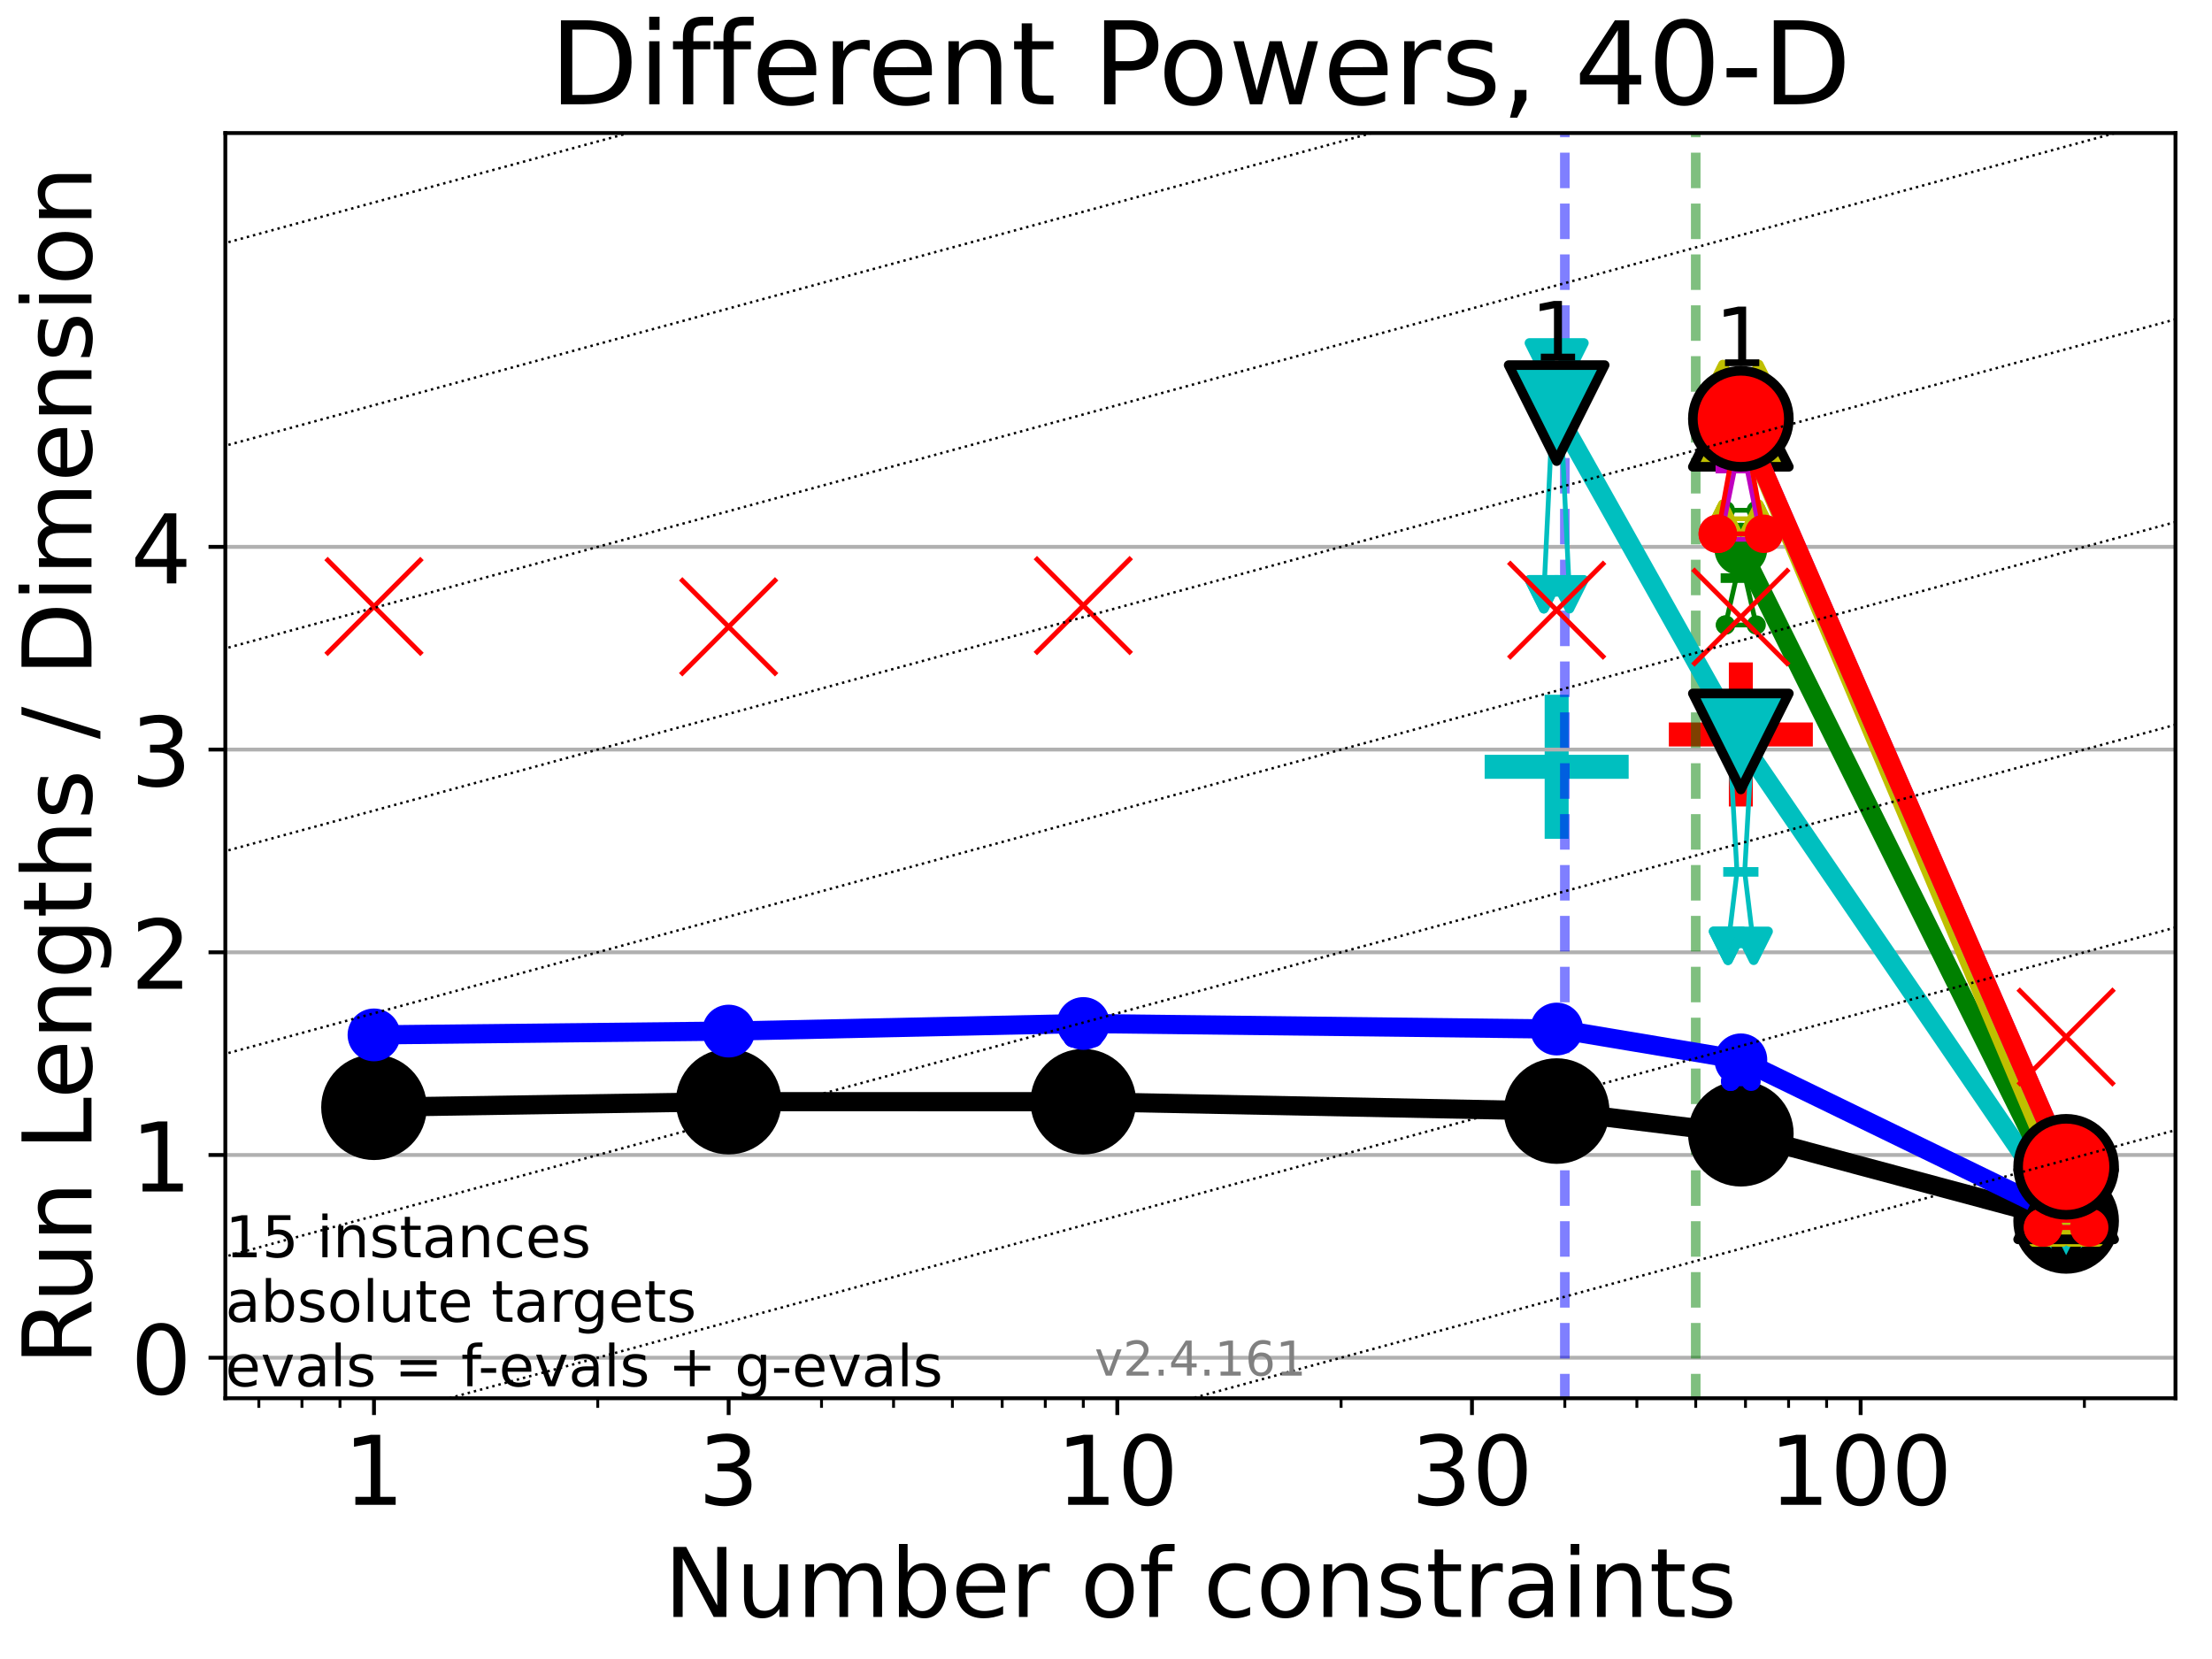 <?xml version="1.0" encoding="utf-8" standalone="no"?>
<!DOCTYPE svg PUBLIC "-//W3C//DTD SVG 1.1//EN"
  "http://www.w3.org/Graphics/SVG/1.1/DTD/svg11.dtd">
<!-- Created with matplotlib (https://matplotlib.org/) -->
<svg height="345.6pt" version="1.1" viewBox="0 0 460.8 345.6" width="460.8pt" xmlns="http://www.w3.org/2000/svg" xmlns:xlink="http://www.w3.org/1999/xlink">
 <defs>
  <style type="text/css">*{stroke-linecap:butt;stroke-linejoin:round;}</style>
 </defs>
 <g id="figure_1">
  <g id="patch_1">
   <path d="M 0 345.6 
L 460.8 345.6 
L 460.8 0 
L 0 0 
z
" style="fill:#ffffff;"/>
  </g>
  <g id="axes_1">
   <g id="patch_2">
    <path d="M 46.94 291.28 
L 453.192 291.28 
L 453.192 27.72 
L 46.94 27.72 
z
" style="fill:#ffffff;"/>
   </g>
   <g id="line2d_1">
    <defs>
     <path d="M -15 0 
L 15 0 
M 0 15 
L 0 -15 
" id="m13d630b2bc" style="stroke:#00bfbf;stroke-width:5;"/>
    </defs>
    <g clip-path="url(#pc5f5066642)">
     <use style="fill:#00bfbf;stroke:#00bfbf;stroke-width:5;" x="324.281" xlink:href="#m13d630b2bc" y="159.733"/>
    </g>
   </g>
   <g id="line2d_2">
    <defs>
     <path d="M -15 0 
L 15 0 
M 0 15 
L 0 -15 
" id="mc2e4cd2930" style="stroke:#ff0000;stroke-width:5;"/>
    </defs>
    <g clip-path="url(#pc5f5066642)">
     <use style="fill:#ff0000;stroke:#ff0000;stroke-width:5;" x="362.65" xlink:href="#mc2e4cd2930" y="153"/>
    </g>
   </g>
   <g id="matplotlib.axis_1">
    <g id="xtick_1">
     <g id="line2d_3">
      <defs>
       <path d="M 0 0 
L 0 3.5 
" id="mb8e2f70911" style="stroke:#000000;stroke-width:0.8;"/>
      </defs>
      <g>
       <use style="stroke:#000000;stroke-width:0.8;" x="77.909" xlink:href="#mb8e2f70911" y="291.28"/>
      </g>
     </g>
     <g id="text_1">
      <!-- 1 -->
      <g transform="translate(71.547 313.477)scale(0.2 -0.2)">
       <defs>
        <path d="M 12.406 8.297 
L 28.516 8.297 
L 28.516 63.922 
L 10.984 60.406 
L 10.984 69.391 
L 28.422 72.906 
L 38.281 72.906 
L 38.281 8.297 
L 54.391 8.297 
L 54.391 0 
L 12.406 0 
z
" id="DejaVuSans-49"/>
       </defs>
       <use xlink:href="#DejaVuSans-49"/>
      </g>
     </g>
    </g>
    <g id="xtick_2">
     <g id="line2d_4">
      <g>
       <use style="stroke:#000000;stroke-width:0.8;" x="151.79" xlink:href="#mb8e2f70911" y="291.28"/>
      </g>
     </g>
     <g id="text_2">
      <!-- 3 -->
      <g transform="translate(145.428 313.477)scale(0.2 -0.2)">
       <defs>
        <path d="M 40.578 39.312 
Q 47.656 37.797 51.625 33 
Q 55.609 28.219 55.609 21.188 
Q 55.609 10.406 48.188 4.484 
Q 40.766 -1.422 27.094 -1.422 
Q 22.516 -1.422 17.656 -0.516 
Q 12.797 0.391 7.625 2.203 
L 7.625 11.719 
Q 11.719 9.328 16.594 8.109 
Q 21.484 6.891 26.812 6.891 
Q 36.078 6.891 40.938 10.547 
Q 45.797 14.203 45.797 21.188 
Q 45.797 27.641 41.281 31.266 
Q 36.766 34.906 28.719 34.906 
L 20.219 34.906 
L 20.219 43.016 
L 29.109 43.016 
Q 36.375 43.016 40.234 45.922 
Q 44.094 48.828 44.094 54.297 
Q 44.094 59.906 40.109 62.906 
Q 36.141 65.922 28.719 65.922 
Q 24.656 65.922 20.016 65.031 
Q 15.375 64.156 9.812 62.312 
L 9.812 71.094 
Q 15.438 72.656 20.344 73.438 
Q 25.25 74.219 29.594 74.219 
Q 40.828 74.219 47.359 69.109 
Q 53.906 64.016 53.906 55.328 
Q 53.906 49.266 50.438 45.094 
Q 46.969 40.922 40.578 39.312 
z
" id="DejaVuSans-51"/>
       </defs>
       <use xlink:href="#DejaVuSans-51"/>
      </g>
     </g>
    </g>
    <g id="xtick_3">
     <g id="line2d_5">
      <g>
       <use style="stroke:#000000;stroke-width:0.8;" x="232.756" xlink:href="#mb8e2f70911" y="291.28"/>
      </g>
     </g>
     <g id="text_3">
      <!-- 10 -->
      <g transform="translate(220.031 313.477)scale(0.2 -0.2)">
       <defs>
        <path d="M 31.781 66.406 
Q 24.172 66.406 20.328 58.906 
Q 16.5 51.422 16.5 36.375 
Q 16.5 21.391 20.328 13.891 
Q 24.172 6.391 31.781 6.391 
Q 39.453 6.391 43.281 13.891 
Q 47.125 21.391 47.125 36.375 
Q 47.125 51.422 43.281 58.906 
Q 39.453 66.406 31.781 66.406 
z
M 31.781 74.219 
Q 44.047 74.219 50.516 64.516 
Q 56.984 54.828 56.984 36.375 
Q 56.984 17.969 50.516 8.266 
Q 44.047 -1.422 31.781 -1.422 
Q 19.531 -1.422 13.062 8.266 
Q 6.594 17.969 6.594 36.375 
Q 6.594 54.828 13.062 64.516 
Q 19.531 74.219 31.781 74.219 
z
" id="DejaVuSans-48"/>
       </defs>
       <use xlink:href="#DejaVuSans-49"/>
       <use x="63.623" xlink:href="#DejaVuSans-48"/>
      </g>
     </g>
    </g>
    <g id="xtick_4">
     <g id="line2d_6">
      <g>
       <use style="stroke:#000000;stroke-width:0.8;" x="306.637" xlink:href="#mb8e2f70911" y="291.28"/>
      </g>
     </g>
     <g id="text_4">
      <!-- 30 -->
      <g transform="translate(293.912 313.477)scale(0.2 -0.2)">
       <use xlink:href="#DejaVuSans-51"/>
       <use x="63.623" xlink:href="#DejaVuSans-48"/>
      </g>
     </g>
    </g>
    <g id="xtick_5">
     <g id="line2d_7">
      <g>
       <use style="stroke:#000000;stroke-width:0.8;" x="387.603" xlink:href="#mb8e2f70911" y="291.28"/>
      </g>
     </g>
     <g id="text_5">
      <!-- 100 -->
      <g transform="translate(368.516 313.477)scale(0.2 -0.2)">
       <use xlink:href="#DejaVuSans-49"/>
       <use x="63.623" xlink:href="#DejaVuSans-48"/>
       <use x="127.246" xlink:href="#DejaVuSans-48"/>
      </g>
     </g>
    </g>
    <g id="xtick_6">
     <g id="line2d_8">
      <defs>
       <path d="M 0 0 
L 0 2 
" id="mfa9ef8bc84" style="stroke:#000000;stroke-width:0.6;"/>
      </defs>
      <g>
       <use style="stroke:#000000;stroke-width:0.6;" x="53.923" xlink:href="#mfa9ef8bc84" y="291.28"/>
      </g>
     </g>
    </g>
    <g id="xtick_7">
     <g id="line2d_9">
      <g>
       <use style="stroke:#000000;stroke-width:0.6;" x="62.903" xlink:href="#mfa9ef8bc84" y="291.28"/>
      </g>
     </g>
    </g>
    <g id="xtick_8">
     <g id="line2d_10">
      <g>
       <use style="stroke:#000000;stroke-width:0.6;" x="70.824" xlink:href="#mfa9ef8bc84" y="291.28"/>
      </g>
     </g>
    </g>
    <g id="xtick_9">
     <g id="line2d_11">
      <g>
       <use style="stroke:#000000;stroke-width:0.6;" x="124.523" xlink:href="#mfa9ef8bc84" y="291.28"/>
      </g>
     </g>
    </g>
    <g id="xtick_10">
     <g id="line2d_12">
      <g>
       <use style="stroke:#000000;stroke-width:0.6;" x="171.137" xlink:href="#mfa9ef8bc84" y="291.28"/>
      </g>
     </g>
    </g>
    <g id="xtick_11">
     <g id="line2d_13">
      <g>
       <use style="stroke:#000000;stroke-width:0.6;" x="186.143" xlink:href="#mfa9ef8bc84" y="291.28"/>
      </g>
     </g>
    </g>
    <g id="xtick_12">
     <g id="line2d_14">
      <g>
       <use style="stroke:#000000;stroke-width:0.6;" x="198.404" xlink:href="#mfa9ef8bc84" y="291.28"/>
      </g>
     </g>
    </g>
    <g id="xtick_13">
     <g id="line2d_15">
      <g>
       <use style="stroke:#000000;stroke-width:0.6;" x="208.77" xlink:href="#mfa9ef8bc84" y="291.28"/>
      </g>
     </g>
    </g>
    <g id="xtick_14">
     <g id="line2d_16">
      <g>
       <use style="stroke:#000000;stroke-width:0.6;" x="217.75" xlink:href="#mfa9ef8bc84" y="291.28"/>
      </g>
     </g>
    </g>
    <g id="xtick_15">
     <g id="line2d_17">
      <g>
       <use style="stroke:#000000;stroke-width:0.6;" x="225.671" xlink:href="#mfa9ef8bc84" y="291.28"/>
      </g>
     </g>
    </g>
    <g id="xtick_16">
     <g id="line2d_18">
      <g>
       <use style="stroke:#000000;stroke-width:0.6;" x="279.37" xlink:href="#mfa9ef8bc84" y="291.28"/>
      </g>
     </g>
    </g>
    <g id="xtick_17">
     <g id="line2d_19">
      <g>
       <use style="stroke:#000000;stroke-width:0.6;" x="325.983" xlink:href="#mfa9ef8bc84" y="291.28"/>
      </g>
     </g>
    </g>
    <g id="xtick_18">
     <g id="line2d_20">
      <g>
       <use style="stroke:#000000;stroke-width:0.6;" x="340.99" xlink:href="#mfa9ef8bc84" y="291.28"/>
      </g>
     </g>
    </g>
    <g id="xtick_19">
     <g id="line2d_21">
      <g>
       <use style="stroke:#000000;stroke-width:0.6;" x="353.251" xlink:href="#mfa9ef8bc84" y="291.28"/>
      </g>
     </g>
    </g>
    <g id="xtick_20">
     <g id="line2d_22">
      <g>
       <use style="stroke:#000000;stroke-width:0.6;" x="363.617" xlink:href="#mfa9ef8bc84" y="291.28"/>
      </g>
     </g>
    </g>
    <g id="xtick_21">
     <g id="line2d_23">
      <g>
       <use style="stroke:#000000;stroke-width:0.6;" x="372.597" xlink:href="#mfa9ef8bc84" y="291.28"/>
      </g>
     </g>
    </g>
    <g id="xtick_22">
     <g id="line2d_24">
      <g>
       <use style="stroke:#000000;stroke-width:0.6;" x="380.518" xlink:href="#mfa9ef8bc84" y="291.28"/>
      </g>
     </g>
    </g>
    <g id="xtick_23">
     <g id="line2d_25">
      <g>
       <use style="stroke:#000000;stroke-width:0.6;" x="434.217" xlink:href="#mfa9ef8bc84" y="291.28"/>
      </g>
     </g>
    </g>
    <g id="text_6">
     <!-- Number of constraints -->
     <g transform="translate(138.33 336.833)scale(0.2 -0.2)">
      <defs>
       <path d="M 9.812 72.906 
L 23.094 72.906 
L 55.422 11.922 
L 55.422 72.906 
L 64.984 72.906 
L 64.984 0 
L 51.703 0 
L 19.391 60.984 
L 19.391 0 
L 9.812 0 
z
" id="DejaVuSans-78"/>
       <path d="M 8.5 21.578 
L 8.5 54.688 
L 17.484 54.688 
L 17.484 21.922 
Q 17.484 14.156 20.5 10.266 
Q 23.531 6.391 29.594 6.391 
Q 36.859 6.391 41.078 11.031 
Q 45.312 15.672 45.312 23.688 
L 45.312 54.688 
L 54.297 54.688 
L 54.297 0 
L 45.312 0 
L 45.312 8.406 
Q 42.047 3.422 37.719 1 
Q 33.406 -1.422 27.688 -1.422 
Q 18.266 -1.422 13.375 4.438 
Q 8.5 10.297 8.5 21.578 
z
M 31.109 56 
z
" id="DejaVuSans-117"/>
       <path d="M 52 44.188 
Q 55.375 50.25 60.062 53.125 
Q 64.75 56 71.094 56 
Q 79.641 56 84.281 50.016 
Q 88.922 44.047 88.922 33.016 
L 88.922 0 
L 79.891 0 
L 79.891 32.719 
Q 79.891 40.578 77.094 44.375 
Q 74.312 48.188 68.609 48.188 
Q 61.625 48.188 57.562 43.547 
Q 53.516 38.922 53.516 30.906 
L 53.516 0 
L 44.484 0 
L 44.484 32.719 
Q 44.484 40.625 41.703 44.406 
Q 38.922 48.188 33.109 48.188 
Q 26.219 48.188 22.156 43.531 
Q 18.109 38.875 18.109 30.906 
L 18.109 0 
L 9.078 0 
L 9.078 54.688 
L 18.109 54.688 
L 18.109 46.188 
Q 21.188 51.219 25.484 53.609 
Q 29.781 56 35.688 56 
Q 41.656 56 45.828 52.969 
Q 50 49.953 52 44.188 
z
" id="DejaVuSans-109"/>
       <path d="M 48.688 27.297 
Q 48.688 37.203 44.609 42.844 
Q 40.531 48.484 33.406 48.484 
Q 26.266 48.484 22.188 42.844 
Q 18.109 37.203 18.109 27.297 
Q 18.109 17.391 22.188 11.75 
Q 26.266 6.109 33.406 6.109 
Q 40.531 6.109 44.609 11.75 
Q 48.688 17.391 48.688 27.297 
z
M 18.109 46.391 
Q 20.953 51.266 25.266 53.625 
Q 29.594 56 35.594 56 
Q 45.562 56 51.781 48.094 
Q 58.016 40.188 58.016 27.297 
Q 58.016 14.406 51.781 6.484 
Q 45.562 -1.422 35.594 -1.422 
Q 29.594 -1.422 25.266 0.953 
Q 20.953 3.328 18.109 8.203 
L 18.109 0 
L 9.078 0 
L 9.078 75.984 
L 18.109 75.984 
z
" id="DejaVuSans-98"/>
       <path d="M 56.203 29.594 
L 56.203 25.203 
L 14.891 25.203 
Q 15.484 15.922 20.484 11.062 
Q 25.484 6.203 34.422 6.203 
Q 39.594 6.203 44.453 7.469 
Q 49.312 8.734 54.109 11.281 
L 54.109 2.781 
Q 49.266 0.734 44.188 -0.344 
Q 39.109 -1.422 33.891 -1.422 
Q 20.797 -1.422 13.156 6.188 
Q 5.516 13.812 5.516 26.812 
Q 5.516 40.234 12.766 48.109 
Q 20.016 56 32.328 56 
Q 43.359 56 49.781 48.891 
Q 56.203 41.797 56.203 29.594 
z
M 47.219 32.234 
Q 47.125 39.594 43.094 43.984 
Q 39.062 48.391 32.422 48.391 
Q 24.906 48.391 20.391 44.141 
Q 15.875 39.891 15.188 32.172 
z
" id="DejaVuSans-101"/>
       <path d="M 41.109 46.297 
Q 39.594 47.172 37.812 47.578 
Q 36.031 48 33.891 48 
Q 26.266 48 22.188 43.047 
Q 18.109 38.094 18.109 28.812 
L 18.109 0 
L 9.078 0 
L 9.078 54.688 
L 18.109 54.688 
L 18.109 46.188 
Q 20.953 51.172 25.484 53.578 
Q 30.031 56 36.531 56 
Q 37.453 56 38.578 55.875 
Q 39.703 55.766 41.062 55.516 
z
" id="DejaVuSans-114"/>
       <path id="DejaVuSans-32"/>
       <path d="M 30.609 48.391 
Q 23.391 48.391 19.188 42.75 
Q 14.984 37.109 14.984 27.297 
Q 14.984 17.484 19.156 11.844 
Q 23.344 6.203 30.609 6.203 
Q 37.797 6.203 41.984 11.859 
Q 46.188 17.531 46.188 27.297 
Q 46.188 37.016 41.984 42.703 
Q 37.797 48.391 30.609 48.391 
z
M 30.609 56 
Q 42.328 56 49.016 48.375 
Q 55.719 40.766 55.719 27.297 
Q 55.719 13.875 49.016 6.219 
Q 42.328 -1.422 30.609 -1.422 
Q 18.844 -1.422 12.172 6.219 
Q 5.516 13.875 5.516 27.297 
Q 5.516 40.766 12.172 48.375 
Q 18.844 56 30.609 56 
z
" id="DejaVuSans-111"/>
       <path d="M 37.109 75.984 
L 37.109 68.5 
L 28.516 68.5 
Q 23.688 68.5 21.797 66.547 
Q 19.922 64.594 19.922 59.516 
L 19.922 54.688 
L 34.719 54.688 
L 34.719 47.703 
L 19.922 47.703 
L 19.922 0 
L 10.891 0 
L 10.891 47.703 
L 2.297 47.703 
L 2.297 54.688 
L 10.891 54.688 
L 10.891 58.5 
Q 10.891 67.625 15.141 71.797 
Q 19.391 75.984 28.609 75.984 
z
" id="DejaVuSans-102"/>
       <path d="M 48.781 52.594 
L 48.781 44.188 
Q 44.969 46.297 41.141 47.344 
Q 37.312 48.391 33.406 48.391 
Q 24.656 48.391 19.812 42.844 
Q 14.984 37.312 14.984 27.297 
Q 14.984 17.281 19.812 11.734 
Q 24.656 6.203 33.406 6.203 
Q 37.312 6.203 41.141 7.25 
Q 44.969 8.297 48.781 10.406 
L 48.781 2.094 
Q 45.016 0.344 40.984 -0.531 
Q 36.969 -1.422 32.422 -1.422 
Q 20.062 -1.422 12.781 6.344 
Q 5.516 14.109 5.516 27.297 
Q 5.516 40.672 12.859 48.328 
Q 20.219 56 33.016 56 
Q 37.156 56 41.109 55.141 
Q 45.062 54.297 48.781 52.594 
z
" id="DejaVuSans-99"/>
       <path d="M 54.891 33.016 
L 54.891 0 
L 45.906 0 
L 45.906 32.719 
Q 45.906 40.484 42.875 44.328 
Q 39.844 48.188 33.797 48.188 
Q 26.516 48.188 22.312 43.547 
Q 18.109 38.922 18.109 30.906 
L 18.109 0 
L 9.078 0 
L 9.078 54.688 
L 18.109 54.688 
L 18.109 46.188 
Q 21.344 51.125 25.703 53.562 
Q 30.078 56 35.797 56 
Q 45.219 56 50.047 50.172 
Q 54.891 44.344 54.891 33.016 
z
" id="DejaVuSans-110"/>
       <path d="M 44.281 53.078 
L 44.281 44.578 
Q 40.484 46.531 36.375 47.5 
Q 32.281 48.484 27.875 48.484 
Q 21.188 48.484 17.844 46.438 
Q 14.5 44.391 14.5 40.281 
Q 14.5 37.156 16.891 35.375 
Q 19.281 33.594 26.516 31.984 
L 29.594 31.297 
Q 39.156 29.25 43.188 25.516 
Q 47.219 21.781 47.219 15.094 
Q 47.219 7.469 41.188 3.016 
Q 35.156 -1.422 24.609 -1.422 
Q 20.219 -1.422 15.453 -0.562 
Q 10.688 0.297 5.422 2 
L 5.422 11.281 
Q 10.406 8.688 15.234 7.391 
Q 20.062 6.109 24.812 6.109 
Q 31.156 6.109 34.562 8.281 
Q 37.984 10.453 37.984 14.406 
Q 37.984 18.062 35.516 20.016 
Q 33.062 21.969 24.703 23.781 
L 21.578 24.516 
Q 13.234 26.266 9.516 29.906 
Q 5.812 33.547 5.812 39.891 
Q 5.812 47.609 11.281 51.797 
Q 16.75 56 26.812 56 
Q 31.781 56 36.172 55.266 
Q 40.578 54.547 44.281 53.078 
z
" id="DejaVuSans-115"/>
       <path d="M 18.312 70.219 
L 18.312 54.688 
L 36.812 54.688 
L 36.812 47.703 
L 18.312 47.703 
L 18.312 18.016 
Q 18.312 11.328 20.141 9.422 
Q 21.969 7.516 27.594 7.516 
L 36.812 7.516 
L 36.812 0 
L 27.594 0 
Q 17.188 0 13.234 3.875 
Q 9.281 7.766 9.281 18.016 
L 9.281 47.703 
L 2.688 47.703 
L 2.688 54.688 
L 9.281 54.688 
L 9.281 70.219 
z
" id="DejaVuSans-116"/>
       <path d="M 34.281 27.484 
Q 23.391 27.484 19.188 25 
Q 14.984 22.516 14.984 16.5 
Q 14.984 11.719 18.141 8.906 
Q 21.297 6.109 26.703 6.109 
Q 34.188 6.109 38.703 11.406 
Q 43.219 16.703 43.219 25.484 
L 43.219 27.484 
z
M 52.203 31.203 
L 52.203 0 
L 43.219 0 
L 43.219 8.297 
Q 40.141 3.328 35.547 0.953 
Q 30.953 -1.422 24.312 -1.422 
Q 15.922 -1.422 10.953 3.297 
Q 6 8.016 6 15.922 
Q 6 25.141 12.172 29.828 
Q 18.359 34.516 30.609 34.516 
L 43.219 34.516 
L 43.219 35.406 
Q 43.219 41.609 39.141 45 
Q 35.062 48.391 27.688 48.391 
Q 23 48.391 18.547 47.266 
Q 14.109 46.141 10.016 43.891 
L 10.016 52.203 
Q 14.938 54.109 19.578 55.047 
Q 24.219 56 28.609 56 
Q 40.484 56 46.344 49.844 
Q 52.203 43.703 52.203 31.203 
z
" id="DejaVuSans-97"/>
       <path d="M 9.422 54.688 
L 18.406 54.688 
L 18.406 0 
L 9.422 0 
z
M 9.422 75.984 
L 18.406 75.984 
L 18.406 64.594 
L 9.422 64.594 
z
" id="DejaVuSans-105"/>
      </defs>
      <use xlink:href="#DejaVuSans-78"/>
      <use x="74.805" xlink:href="#DejaVuSans-117"/>
      <use x="138.184" xlink:href="#DejaVuSans-109"/>
      <use x="235.596" xlink:href="#DejaVuSans-98"/>
      <use x="299.072" xlink:href="#DejaVuSans-101"/>
      <use x="360.596" xlink:href="#DejaVuSans-114"/>
      <use x="401.709" xlink:href="#DejaVuSans-32"/>
      <use x="433.496" xlink:href="#DejaVuSans-111"/>
      <use x="494.678" xlink:href="#DejaVuSans-102"/>
      <use x="529.883" xlink:href="#DejaVuSans-32"/>
      <use x="561.67" xlink:href="#DejaVuSans-99"/>
      <use x="616.65" xlink:href="#DejaVuSans-111"/>
      <use x="677.832" xlink:href="#DejaVuSans-110"/>
      <use x="741.211" xlink:href="#DejaVuSans-115"/>
      <use x="793.311" xlink:href="#DejaVuSans-116"/>
      <use x="832.52" xlink:href="#DejaVuSans-114"/>
      <use x="873.633" xlink:href="#DejaVuSans-97"/>
      <use x="934.912" xlink:href="#DejaVuSans-105"/>
      <use x="962.695" xlink:href="#DejaVuSans-110"/>
      <use x="1026.074" xlink:href="#DejaVuSans-116"/>
      <use x="1065.283" xlink:href="#DejaVuSans-115"/>
     </g>
    </g>
   </g>
   <g id="matplotlib.axis_2">
    <g id="ytick_1">
     <g id="line2d_26">
      <path clip-path="url(#pc5f5066642)" d="M 46.94 282.834 
L 453.192 282.834 
" style="fill:none;stroke:#b0b0b0;stroke-linecap:square;stroke-width:0.8;"/>
     </g>
     <g id="line2d_27">
      <defs>
       <path d="M 0 0 
L -3.5 0 
" id="m42b3813a83" style="stroke:#000000;stroke-width:0.8;"/>
      </defs>
      <g>
       <use style="stroke:#000000;stroke-width:0.8;" x="46.94" xlink:href="#m42b3813a83" y="282.834"/>
      </g>
     </g>
     <g id="text_7">
      <!-- 0 -->
      <g transform="translate(27.215 290.433)scale(0.2 -0.2)">
       <use xlink:href="#DejaVuSans-48"/>
      </g>
     </g>
    </g>
    <g id="ytick_2">
     <g id="line2d_28">
      <path clip-path="url(#pc5f5066642)" d="M 46.94 240.607 
L 453.192 240.607 
" style="fill:none;stroke:#b0b0b0;stroke-linecap:square;stroke-width:0.8;"/>
     </g>
     <g id="line2d_29">
      <g>
       <use style="stroke:#000000;stroke-width:0.8;" x="46.94" xlink:href="#m42b3813a83" y="240.607"/>
      </g>
     </g>
     <g id="text_8">
      <!-- 1 -->
      <g transform="translate(27.215 248.205)scale(0.2 -0.2)">
       <use xlink:href="#DejaVuSans-49"/>
      </g>
     </g>
    </g>
    <g id="ytick_3">
     <g id="line2d_30">
      <path clip-path="url(#pc5f5066642)" d="M 46.94 198.379 
L 453.192 198.379 
" style="fill:none;stroke:#b0b0b0;stroke-linecap:square;stroke-width:0.8;"/>
     </g>
     <g id="line2d_31">
      <g>
       <use style="stroke:#000000;stroke-width:0.8;" x="46.94" xlink:href="#m42b3813a83" y="198.379"/>
      </g>
     </g>
     <g id="text_9">
      <!-- 2 -->
      <g transform="translate(27.215 205.977)scale(0.2 -0.2)">
       <defs>
        <path d="M 19.188 8.297 
L 53.609 8.297 
L 53.609 0 
L 7.328 0 
L 7.328 8.297 
Q 12.938 14.109 22.625 23.891 
Q 32.328 33.688 34.812 36.531 
Q 39.547 41.844 41.422 45.531 
Q 43.312 49.219 43.312 52.781 
Q 43.312 58.594 39.234 62.25 
Q 35.156 65.922 28.609 65.922 
Q 23.969 65.922 18.812 64.312 
Q 13.672 62.703 7.812 59.422 
L 7.812 69.391 
Q 13.766 71.781 18.938 73 
Q 24.125 74.219 28.422 74.219 
Q 39.75 74.219 46.484 68.547 
Q 53.219 62.891 53.219 53.422 
Q 53.219 48.922 51.531 44.891 
Q 49.859 40.875 45.406 35.406 
Q 44.188 33.984 37.641 27.219 
Q 31.109 20.453 19.188 8.297 
z
" id="DejaVuSans-50"/>
       </defs>
       <use xlink:href="#DejaVuSans-50"/>
      </g>
     </g>
    </g>
    <g id="ytick_4">
     <g id="line2d_32">
      <path clip-path="url(#pc5f5066642)" d="M 46.94 156.151 
L 453.192 156.151 
" style="fill:none;stroke:#b0b0b0;stroke-linecap:square;stroke-width:0.8;"/>
     </g>
     <g id="line2d_33">
      <g>
       <use style="stroke:#000000;stroke-width:0.8;" x="46.94" xlink:href="#m42b3813a83" y="156.151"/>
      </g>
     </g>
     <g id="text_10">
      <!-- 3 -->
      <g transform="translate(27.215 163.75)scale(0.2 -0.2)">
       <use xlink:href="#DejaVuSans-51"/>
      </g>
     </g>
    </g>
    <g id="ytick_5">
     <g id="line2d_34">
      <path clip-path="url(#pc5f5066642)" d="M 46.94 113.923 
L 453.192 113.923 
" style="fill:none;stroke:#b0b0b0;stroke-linecap:square;stroke-width:0.8;"/>
     </g>
     <g id="line2d_35">
      <g>
       <use style="stroke:#000000;stroke-width:0.8;" x="46.94" xlink:href="#m42b3813a83" y="113.923"/>
      </g>
     </g>
     <g id="text_11">
      <!-- 4 -->
      <g transform="translate(27.215 121.522)scale(0.2 -0.2)">
       <defs>
        <path d="M 37.797 64.312 
L 12.891 25.391 
L 37.797 25.391 
z
M 35.203 72.906 
L 47.609 72.906 
L 47.609 25.391 
L 58.016 25.391 
L 58.016 17.188 
L 47.609 17.188 
L 47.609 0 
L 37.797 0 
L 37.797 17.188 
L 4.891 17.188 
L 4.891 26.703 
z
" id="DejaVuSans-52"/>
       </defs>
       <use xlink:href="#DejaVuSans-52"/>
      </g>
     </g>
    </g>
    <g id="text_12">
     <!-- Run Lengths / Dimension -->
     <g transform="translate(19.056 284.433)rotate(-90)scale(0.2 -0.2)">
      <defs>
       <path d="M 44.391 34.188 
Q 47.562 33.109 50.562 29.594 
Q 53.562 26.078 56.594 19.922 
L 66.609 0 
L 56 0 
L 46.688 18.703 
Q 43.062 26.031 39.672 28.422 
Q 36.281 30.812 30.422 30.812 
L 19.672 30.812 
L 19.672 0 
L 9.812 0 
L 9.812 72.906 
L 32.078 72.906 
Q 44.578 72.906 50.734 67.672 
Q 56.891 62.453 56.891 51.906 
Q 56.891 45.016 53.688 40.469 
Q 50.484 35.938 44.391 34.188 
z
M 19.672 64.797 
L 19.672 38.922 
L 32.078 38.922 
Q 39.203 38.922 42.844 42.219 
Q 46.484 45.516 46.484 51.906 
Q 46.484 58.297 42.844 61.547 
Q 39.203 64.797 32.078 64.797 
z
" id="DejaVuSans-82"/>
       <path d="M 9.812 72.906 
L 19.672 72.906 
L 19.672 8.297 
L 55.172 8.297 
L 55.172 0 
L 9.812 0 
z
" id="DejaVuSans-76"/>
       <path d="M 45.406 27.984 
Q 45.406 37.75 41.375 43.109 
Q 37.359 48.484 30.078 48.484 
Q 22.859 48.484 18.828 43.109 
Q 14.797 37.75 14.797 27.984 
Q 14.797 18.266 18.828 12.891 
Q 22.859 7.516 30.078 7.516 
Q 37.359 7.516 41.375 12.891 
Q 45.406 18.266 45.406 27.984 
z
M 54.391 6.781 
Q 54.391 -7.172 48.188 -13.984 
Q 42 -20.797 29.203 -20.797 
Q 24.469 -20.797 20.266 -20.094 
Q 16.062 -19.391 12.109 -17.922 
L 12.109 -9.188 
Q 16.062 -11.328 19.922 -12.344 
Q 23.781 -13.375 27.781 -13.375 
Q 36.625 -13.375 41.016 -8.766 
Q 45.406 -4.156 45.406 5.172 
L 45.406 9.625 
Q 42.625 4.781 38.281 2.391 
Q 33.938 0 27.875 0 
Q 17.828 0 11.672 7.656 
Q 5.516 15.328 5.516 27.984 
Q 5.516 40.672 11.672 48.328 
Q 17.828 56 27.875 56 
Q 33.938 56 38.281 53.609 
Q 42.625 51.219 45.406 46.391 
L 45.406 54.688 
L 54.391 54.688 
z
" id="DejaVuSans-103"/>
       <path d="M 54.891 33.016 
L 54.891 0 
L 45.906 0 
L 45.906 32.719 
Q 45.906 40.484 42.875 44.328 
Q 39.844 48.188 33.797 48.188 
Q 26.516 48.188 22.312 43.547 
Q 18.109 38.922 18.109 30.906 
L 18.109 0 
L 9.078 0 
L 9.078 75.984 
L 18.109 75.984 
L 18.109 46.188 
Q 21.344 51.125 25.703 53.562 
Q 30.078 56 35.797 56 
Q 45.219 56 50.047 50.172 
Q 54.891 44.344 54.891 33.016 
z
" id="DejaVuSans-104"/>
       <path d="M 25.391 72.906 
L 33.688 72.906 
L 8.297 -9.281 
L 0 -9.281 
z
" id="DejaVuSans-47"/>
       <path d="M 19.672 64.797 
L 19.672 8.109 
L 31.594 8.109 
Q 46.688 8.109 53.688 14.938 
Q 60.688 21.781 60.688 36.531 
Q 60.688 51.172 53.688 57.984 
Q 46.688 64.797 31.594 64.797 
z
M 9.812 72.906 
L 30.078 72.906 
Q 51.266 72.906 61.172 64.094 
Q 71.094 55.281 71.094 36.531 
Q 71.094 17.672 61.125 8.828 
Q 51.172 0 30.078 0 
L 9.812 0 
z
" id="DejaVuSans-68"/>
      </defs>
      <use xlink:href="#DejaVuSans-82"/>
      <use x="64.982" xlink:href="#DejaVuSans-117"/>
      <use x="128.361" xlink:href="#DejaVuSans-110"/>
      <use x="191.74" xlink:href="#DejaVuSans-32"/>
      <use x="223.527" xlink:href="#DejaVuSans-76"/>
      <use x="277.49" xlink:href="#DejaVuSans-101"/>
      <use x="339.014" xlink:href="#DejaVuSans-110"/>
      <use x="402.393" xlink:href="#DejaVuSans-103"/>
      <use x="465.869" xlink:href="#DejaVuSans-116"/>
      <use x="505.078" xlink:href="#DejaVuSans-104"/>
      <use x="568.457" xlink:href="#DejaVuSans-115"/>
      <use x="620.557" xlink:href="#DejaVuSans-32"/>
      <use x="652.344" xlink:href="#DejaVuSans-47"/>
      <use x="686.035" xlink:href="#DejaVuSans-32"/>
      <use x="717.822" xlink:href="#DejaVuSans-68"/>
      <use x="794.824" xlink:href="#DejaVuSans-105"/>
      <use x="822.607" xlink:href="#DejaVuSans-109"/>
      <use x="920.02" xlink:href="#DejaVuSans-101"/>
      <use x="981.543" xlink:href="#DejaVuSans-110"/>
      <use x="1044.922" xlink:href="#DejaVuSans-115"/>
      <use x="1097.021" xlink:href="#DejaVuSans-105"/>
      <use x="1124.805" xlink:href="#DejaVuSans-111"/>
      <use x="1185.986" xlink:href="#DejaVuSans-110"/>
     </g>
    </g>
   </g>
   <g id="LineCollection_1">
    <path clip-path="url(#pc5f5066642)" d="M 325.983 346.6 
L 325.983 27.72 
" style="fill:none;stroke:#0000ff;stroke-dasharray:7.4,3.2;stroke-dashoffset:0;stroke-opacity:0.5;stroke-width:2;"/>
   </g>
   <g id="LineCollection_2">
    <path clip-path="url(#pc5f5066642)" d="M 353.251 346.6 
L 353.251 27.72 
" style="fill:none;stroke:#008000;stroke-dasharray:7.4,3.2;stroke-dashoffset:0;stroke-opacity:0.5;stroke-width:2;"/>
   </g>
   <g id="line2d_36">
    <path clip-path="url(#pc5f5066642)" d="M 76.307 233.019 
L 77.429 231.534 
L 76.307 229.14 
L 79.512 229.14 
L 78.39 231.534 
L 79.512 233.019 
L 76.307 233.019 
" style="fill:none;stroke:#000000;stroke-linecap:square;"/>
   </g>
   <g id="line2d_37">
    <path clip-path="url(#pc5f5066642)" d="M 76.307 233.019 
L 79.512 233.019 
L 79.512 229.14 
L 76.307 229.14 
L 76.307 233.019 
" style="fill:none;"/>
    <defs>
     <path d="M 0 3 
C 0.796 3 1.559 2.684 2.121 2.121 
C 2.684 1.559 3 0.796 3 0 
C 3 -0.796 2.684 -1.559 2.121 -2.121 
C 1.559 -2.684 0.796 -3 0 -3 
C -0.796 -3 -1.559 -2.684 -2.121 -2.121 
C -2.684 -1.559 -3 -0.796 -3 0 
C -3 0.796 -2.684 1.559 -2.121 2.121 
C -1.559 2.684 -0.796 3 0 3 
z
" id="m1d7ba9a4fa" style="stroke:#000000;stroke-width:2;"/>
    </defs>
    <g clip-path="url(#pc5f5066642)">
     <use style="stroke:#000000;stroke-width:2;" x="76.307" xlink:href="#m1d7ba9a4fa" y="233.019"/>
     <use style="stroke:#000000;stroke-width:2;" x="79.512" xlink:href="#m1d7ba9a4fa" y="233.019"/>
     <use style="stroke:#000000;stroke-width:2;" x="79.512" xlink:href="#m1d7ba9a4fa" y="229.14"/>
     <use style="stroke:#000000;stroke-width:2;" x="76.307" xlink:href="#m1d7ba9a4fa" y="229.14"/>
     <use style="stroke:#000000;stroke-width:2;" x="76.307" xlink:href="#m1d7ba9a4fa" y="233.019"/>
    </g>
   </g>
   <g id="line2d_38">
    <path clip-path="url(#pc5f5066642)" d="M 76.307 231.534 
L 79.512 231.534 
" style="fill:none;stroke:#000000;stroke-linecap:square;stroke-width:2;"/>
   </g>
   <g id="line2d_39">
    <path clip-path="url(#pc5f5066642)" d="M 150.188 231.34 
L 151.309 229.776 
L 150.188 227.253 
L 153.393 227.253 
L 152.271 229.776 
L 153.393 231.34 
L 150.188 231.34 
" style="fill:none;stroke:#000000;stroke-linecap:square;"/>
   </g>
   <g id="line2d_40">
    <path clip-path="url(#pc5f5066642)" d="M 150.188 231.34 
L 153.393 231.34 
L 153.393 227.253 
L 150.188 227.253 
L 150.188 231.34 
" style="fill:none;"/>
    <g clip-path="url(#pc5f5066642)">
     <use style="stroke:#000000;stroke-width:2;" x="150.188" xlink:href="#m1d7ba9a4fa" y="231.34"/>
     <use style="stroke:#000000;stroke-width:2;" x="153.393" xlink:href="#m1d7ba9a4fa" y="231.34"/>
     <use style="stroke:#000000;stroke-width:2;" x="153.393" xlink:href="#m1d7ba9a4fa" y="227.253"/>
     <use style="stroke:#000000;stroke-width:2;" x="150.188" xlink:href="#m1d7ba9a4fa" y="227.253"/>
     <use style="stroke:#000000;stroke-width:2;" x="150.188" xlink:href="#m1d7ba9a4fa" y="231.34"/>
    </g>
   </g>
   <g id="line2d_41">
    <path clip-path="url(#pc5f5066642)" d="M 150.188 229.776 
L 153.393 229.776 
" style="fill:none;stroke:#000000;stroke-linecap:square;stroke-width:2;"/>
   </g>
   <g id="line2d_42">
    <path clip-path="url(#pc5f5066642)" d="M 224.069 231.52 
L 225.19 229.127 
L 224.069 227.952 
L 227.273 227.952 
L 226.152 229.127 
L 227.273 231.52 
L 224.069 231.52 
" style="fill:none;stroke:#000000;stroke-linecap:square;"/>
   </g>
   <g id="line2d_43">
    <path clip-path="url(#pc5f5066642)" d="M 224.069 231.52 
L 227.273 231.52 
L 227.273 227.952 
L 224.069 227.952 
L 224.069 231.52 
" style="fill:none;"/>
    <g clip-path="url(#pc5f5066642)">
     <use style="stroke:#000000;stroke-width:2;" x="224.069" xlink:href="#m1d7ba9a4fa" y="231.52"/>
     <use style="stroke:#000000;stroke-width:2;" x="227.273" xlink:href="#m1d7ba9a4fa" y="231.52"/>
     <use style="stroke:#000000;stroke-width:2;" x="227.273" xlink:href="#m1d7ba9a4fa" y="227.952"/>
     <use style="stroke:#000000;stroke-width:2;" x="224.069" xlink:href="#m1d7ba9a4fa" y="227.952"/>
     <use style="stroke:#000000;stroke-width:2;" x="224.069" xlink:href="#m1d7ba9a4fa" y="231.52"/>
    </g>
   </g>
   <g id="line2d_44">
    <path clip-path="url(#pc5f5066642)" d="M 224.069 229.127 
L 227.273 229.127 
" style="fill:none;stroke:#000000;stroke-linecap:square;stroke-width:2;"/>
   </g>
   <g id="line2d_45">
    <path clip-path="url(#pc5f5066642)" d="M 322.678 232.733 
L 323.8 231.646 
L 322.678 230.344 
L 325.883 230.344 
L 324.762 231.646 
L 325.883 232.733 
L 322.678 232.733 
" style="fill:none;stroke:#000000;stroke-linecap:square;"/>
   </g>
   <g id="line2d_46">
    <path clip-path="url(#pc5f5066642)" d="M 322.678 232.733 
L 325.883 232.733 
L 325.883 230.344 
L 322.678 230.344 
L 322.678 232.733 
" style="fill:none;"/>
    <g clip-path="url(#pc5f5066642)">
     <use style="stroke:#000000;stroke-width:2;" x="322.678" xlink:href="#m1d7ba9a4fa" y="232.733"/>
     <use style="stroke:#000000;stroke-width:2;" x="325.883" xlink:href="#m1d7ba9a4fa" y="232.733"/>
     <use style="stroke:#000000;stroke-width:2;" x="325.883" xlink:href="#m1d7ba9a4fa" y="230.344"/>
     <use style="stroke:#000000;stroke-width:2;" x="322.678" xlink:href="#m1d7ba9a4fa" y="230.344"/>
     <use style="stroke:#000000;stroke-width:2;" x="322.678" xlink:href="#m1d7ba9a4fa" y="232.733"/>
    </g>
   </g>
   <g id="line2d_47">
    <path clip-path="url(#pc5f5066642)" d="M 322.678 231.646 
L 325.883 231.646 
" style="fill:none;stroke:#000000;stroke-linecap:square;stroke-width:2;"/>
   </g>
   <g id="line2d_48">
    <path clip-path="url(#pc5f5066642)" d="M 361.047 238.305 
L 362.169 236.81 
L 361.047 234.535 
L 364.252 234.535 
L 363.13 236.81 
L 364.252 238.305 
L 361.047 238.305 
" style="fill:none;stroke:#000000;stroke-linecap:square;"/>
   </g>
   <g id="line2d_49">
    <path clip-path="url(#pc5f5066642)" d="M 361.047 238.305 
L 364.252 238.305 
L 364.252 234.535 
L 361.047 234.535 
L 361.047 238.305 
" style="fill:none;"/>
    <g clip-path="url(#pc5f5066642)">
     <use style="stroke:#000000;stroke-width:2;" x="361.047" xlink:href="#m1d7ba9a4fa" y="238.305"/>
     <use style="stroke:#000000;stroke-width:2;" x="364.252" xlink:href="#m1d7ba9a4fa" y="238.305"/>
     <use style="stroke:#000000;stroke-width:2;" x="364.252" xlink:href="#m1d7ba9a4fa" y="234.535"/>
     <use style="stroke:#000000;stroke-width:2;" x="361.047" xlink:href="#m1d7ba9a4fa" y="234.535"/>
     <use style="stroke:#000000;stroke-width:2;" x="361.047" xlink:href="#m1d7ba9a4fa" y="238.305"/>
    </g>
   </g>
   <g id="line2d_50">
    <path clip-path="url(#pc5f5066642)" d="M 361.047 236.81 
L 364.252 236.81 
" style="fill:none;stroke:#000000;stroke-linecap:square;stroke-width:2;"/>
   </g>
   <g id="line2d_51">
    <path clip-path="url(#pc5f5066642)" d="M 428.81 256.031 
L 429.932 254.848 
L 428.81 253.689 
L 432.015 253.689 
L 430.893 254.848 
L 432.015 256.031 
L 428.81 256.031 
" style="fill:none;stroke:#000000;stroke-linecap:square;"/>
   </g>
   <g id="line2d_52">
    <path clip-path="url(#pc5f5066642)" d="M 428.81 256.031 
L 432.015 256.031 
L 432.015 253.689 
L 428.81 253.689 
L 428.81 256.031 
" style="fill:none;"/>
    <g clip-path="url(#pc5f5066642)">
     <use style="stroke:#000000;stroke-width:2;" x="428.81" xlink:href="#m1d7ba9a4fa" y="256.031"/>
     <use style="stroke:#000000;stroke-width:2;" x="432.015" xlink:href="#m1d7ba9a4fa" y="256.031"/>
     <use style="stroke:#000000;stroke-width:2;" x="432.015" xlink:href="#m1d7ba9a4fa" y="253.689"/>
     <use style="stroke:#000000;stroke-width:2;" x="428.81" xlink:href="#m1d7ba9a4fa" y="253.689"/>
     <use style="stroke:#000000;stroke-width:2;" x="428.81" xlink:href="#m1d7ba9a4fa" y="256.031"/>
    </g>
   </g>
   <g id="line2d_53">
    <path clip-path="url(#pc5f5066642)" d="M 428.81 254.848 
L 432.015 254.848 
" style="fill:none;stroke:#000000;stroke-linecap:square;stroke-width:2;"/>
   </g>
   <g id="line2d_54">
    <path clip-path="url(#pc5f5066642)" d="M 77.909 230.661 
L 151.79 229.494 
" style="fill:none;stroke:#000000;stroke-linecap:square;stroke-width:4;"/>
   </g>
   <g id="line2d_55">
    <path clip-path="url(#pc5f5066642)" d="M 151.79 229.494 
L 225.671 229.504 
" style="fill:none;stroke:#000000;stroke-linecap:square;stroke-width:4;"/>
   </g>
   <g id="line2d_56">
    <path clip-path="url(#pc5f5066642)" d="M 225.671 229.504 
L 324.281 231.456 
" style="fill:none;stroke:#000000;stroke-linecap:square;stroke-width:4;"/>
   </g>
   <g id="line2d_57">
    <path clip-path="url(#pc5f5066642)" d="M 324.281 231.456 
L 362.65 236.175 
" style="fill:none;stroke:#000000;stroke-linecap:square;stroke-width:4;"/>
   </g>
   <g id="line2d_58">
    <path clip-path="url(#pc5f5066642)" d="M 362.65 236.175 
L 430.413 254.337 
" style="fill:none;stroke:#000000;stroke-linecap:square;stroke-width:4;"/>
   </g>
   <g id="line2d_59">
    <path clip-path="url(#pc5f5066642)" d="M 77.909 230.661 
L 151.79 229.494 
L 225.671 229.504 
L 324.281 231.456 
L 362.65 236.175 
L 430.413 254.337 
" style="fill:none;"/>
    <defs>
     <path d="M 0 10 
C 2.652 10 5.196 8.946 7.071 7.071 
C 8.946 5.196 10 2.652 10 0 
C 10 -2.652 8.946 -5.196 7.071 -7.071 
C 5.196 -8.946 2.652 -10 0 -10 
C -2.652 -10 -5.196 -8.946 -7.071 -7.071 
C -8.946 -5.196 -10 -2.652 -10 0 
C -10 2.652 -8.946 5.196 -7.071 7.071 
C -5.196 8.946 -2.652 10 0 10 
z
" id="m1467d9fe1e" style="stroke:#000000;stroke-width:2;"/>
    </defs>
    <g clip-path="url(#pc5f5066642)">
     <use style="stroke:#000000;stroke-width:2;" x="77.909" xlink:href="#m1467d9fe1e" y="230.661"/>
     <use style="stroke:#000000;stroke-width:2;" x="151.79" xlink:href="#m1467d9fe1e" y="229.494"/>
     <use style="stroke:#000000;stroke-width:2;" x="225.671" xlink:href="#m1467d9fe1e" y="229.504"/>
     <use style="stroke:#000000;stroke-width:2;" x="324.281" xlink:href="#m1467d9fe1e" y="231.456"/>
     <use style="stroke:#000000;stroke-width:2;" x="362.65" xlink:href="#m1467d9fe1e" y="236.175"/>
     <use style="stroke:#000000;stroke-width:2;" x="430.413" xlink:href="#m1467d9fe1e" y="254.337"/>
    </g>
   </g>
   <g id="line2d_60">
    <path clip-path="url(#pc5f5066642)" d="M 75.773 218.103 
L 77.268 215.321 
L 75.773 213.991 
L 80.046 213.991 
L 78.55 215.321 
L 80.046 218.103 
L 75.773 218.103 
" style="fill:none;stroke:#0000ff;stroke-linecap:square;"/>
   </g>
   <g id="line2d_61">
    <path clip-path="url(#pc5f5066642)" d="M 75.773 218.103 
L 80.046 218.103 
L 80.046 213.991 
L 75.773 213.991 
L 75.773 218.103 
" style="fill:none;"/>
    <defs>
     <path d="M 0 1.5 
C 0.398 1.5 0.779 1.342 1.061 1.061 
C 1.342 0.779 1.5 0.398 1.5 0 
C 1.5 -0.398 1.342 -0.779 1.061 -1.061 
C 0.779 -1.342 0.398 -1.5 0 -1.5 
C -0.398 -1.5 -0.779 -1.342 -1.061 -1.061 
C -1.342 -0.779 -1.5 -0.398 -1.5 0 
C -1.5 0.398 -1.342 0.779 -1.061 1.061 
C -0.779 1.342 -0.398 1.5 0 1.5 
z
" id="m91c1953e72" style="stroke:#0000ff;"/>
    </defs>
    <g clip-path="url(#pc5f5066642)">
     <use style="fill:#0000ff;stroke:#0000ff;" x="75.773" xlink:href="#m91c1953e72" y="218.103"/>
     <use style="fill:#0000ff;stroke:#0000ff;" x="80.046" xlink:href="#m91c1953e72" y="218.103"/>
     <use style="fill:#0000ff;stroke:#0000ff;" x="80.046" xlink:href="#m91c1953e72" y="213.991"/>
     <use style="fill:#0000ff;stroke:#0000ff;" x="75.773" xlink:href="#m91c1953e72" y="213.991"/>
     <use style="fill:#0000ff;stroke:#0000ff;" x="75.773" xlink:href="#m91c1953e72" y="218.103"/>
    </g>
   </g>
   <g id="line2d_62">
    <path clip-path="url(#pc5f5066642)" d="M 75.773 215.321 
L 80.046 215.321 
" style="fill:none;stroke:#0000ff;stroke-linecap:square;stroke-width:2;"/>
   </g>
   <g id="line2d_63">
    <path clip-path="url(#pc5f5066642)" d="M 149.654 216.172 
L 151.149 215.137 
L 149.654 213.13 
L 153.927 213.13 
L 152.431 215.137 
L 153.927 216.172 
L 149.654 216.172 
" style="fill:none;stroke:#0000ff;stroke-linecap:square;"/>
   </g>
   <g id="line2d_64">
    <path clip-path="url(#pc5f5066642)" d="M 149.654 216.172 
L 153.927 216.172 
L 153.927 213.13 
L 149.654 213.13 
L 149.654 216.172 
" style="fill:none;"/>
    <g clip-path="url(#pc5f5066642)">
     <use style="fill:#0000ff;stroke:#0000ff;" x="149.654" xlink:href="#m91c1953e72" y="216.172"/>
     <use style="fill:#0000ff;stroke:#0000ff;" x="153.927" xlink:href="#m91c1953e72" y="216.172"/>
     <use style="fill:#0000ff;stroke:#0000ff;" x="153.927" xlink:href="#m91c1953e72" y="213.13"/>
     <use style="fill:#0000ff;stroke:#0000ff;" x="149.654" xlink:href="#m91c1953e72" y="213.13"/>
     <use style="fill:#0000ff;stroke:#0000ff;" x="149.654" xlink:href="#m91c1953e72" y="216.172"/>
    </g>
   </g>
   <g id="line2d_65">
    <path clip-path="url(#pc5f5066642)" d="M 149.654 215.137 
L 153.927 215.137 
" style="fill:none;stroke:#0000ff;stroke-linecap:square;stroke-width:2;"/>
   </g>
   <g id="line2d_66">
    <path clip-path="url(#pc5f5066642)" d="M 223.534 216.196 
L 225.03 215.183 
L 223.534 213.048 
L 227.807 213.048 
L 226.312 215.183 
L 227.807 216.196 
L 223.534 216.196 
" style="fill:none;stroke:#0000ff;stroke-linecap:square;"/>
   </g>
   <g id="line2d_67">
    <path clip-path="url(#pc5f5066642)" d="M 223.534 216.196 
L 227.807 216.196 
L 227.807 213.048 
L 223.534 213.048 
L 223.534 216.196 
" style="fill:none;"/>
    <g clip-path="url(#pc5f5066642)">
     <use style="fill:#0000ff;stroke:#0000ff;" x="223.534" xlink:href="#m91c1953e72" y="216.196"/>
     <use style="fill:#0000ff;stroke:#0000ff;" x="227.807" xlink:href="#m91c1953e72" y="216.196"/>
     <use style="fill:#0000ff;stroke:#0000ff;" x="227.807" xlink:href="#m91c1953e72" y="213.048"/>
     <use style="fill:#0000ff;stroke:#0000ff;" x="223.534" xlink:href="#m91c1953e72" y="213.048"/>
     <use style="fill:#0000ff;stroke:#0000ff;" x="223.534" xlink:href="#m91c1953e72" y="216.196"/>
    </g>
   </g>
   <g id="line2d_68">
    <path clip-path="url(#pc5f5066642)" d="M 223.534 215.183 
L 227.807 215.183 
" style="fill:none;stroke:#0000ff;stroke-linecap:square;stroke-width:2;"/>
   </g>
   <g id="line2d_69">
    <path clip-path="url(#pc5f5066642)" d="M 322.144 216.988 
L 323.64 215.718 
L 322.144 214.68 
L 326.417 214.68 
L 324.922 215.718 
L 326.417 216.988 
L 322.144 216.988 
" style="fill:none;stroke:#0000ff;stroke-linecap:square;"/>
   </g>
   <g id="line2d_70">
    <path clip-path="url(#pc5f5066642)" d="M 322.144 216.988 
L 326.417 216.988 
L 326.417 214.68 
L 322.144 214.68 
L 322.144 216.988 
" style="fill:none;"/>
    <g clip-path="url(#pc5f5066642)">
     <use style="fill:#0000ff;stroke:#0000ff;" x="322.144" xlink:href="#m91c1953e72" y="216.988"/>
     <use style="fill:#0000ff;stroke:#0000ff;" x="326.417" xlink:href="#m91c1953e72" y="216.988"/>
     <use style="fill:#0000ff;stroke:#0000ff;" x="326.417" xlink:href="#m91c1953e72" y="214.68"/>
     <use style="fill:#0000ff;stroke:#0000ff;" x="322.144" xlink:href="#m91c1953e72" y="214.68"/>
     <use style="fill:#0000ff;stroke:#0000ff;" x="322.144" xlink:href="#m91c1953e72" y="216.988"/>
    </g>
   </g>
   <g id="line2d_71">
    <path clip-path="url(#pc5f5066642)" d="M 322.144 215.718 
L 326.417 215.718 
" style="fill:none;stroke:#0000ff;stroke-linecap:square;stroke-width:2;"/>
   </g>
   <g id="line2d_72">
    <path clip-path="url(#pc5f5066642)" d="M 360.513 225.272 
L 362.009 222.562 
L 360.513 220.375 
L 364.786 220.375 
L 363.29 222.562 
L 364.786 225.272 
L 360.513 225.272 
" style="fill:none;stroke:#0000ff;stroke-linecap:square;"/>
   </g>
   <g id="line2d_73">
    <path clip-path="url(#pc5f5066642)" d="M 360.513 225.272 
L 364.786 225.272 
L 364.786 220.375 
L 360.513 220.375 
L 360.513 225.272 
" style="fill:none;"/>
    <g clip-path="url(#pc5f5066642)">
     <use style="fill:#0000ff;stroke:#0000ff;" x="360.513" xlink:href="#m91c1953e72" y="225.272"/>
     <use style="fill:#0000ff;stroke:#0000ff;" x="364.786" xlink:href="#m91c1953e72" y="225.272"/>
     <use style="fill:#0000ff;stroke:#0000ff;" x="364.786" xlink:href="#m91c1953e72" y="220.375"/>
     <use style="fill:#0000ff;stroke:#0000ff;" x="360.513" xlink:href="#m91c1953e72" y="220.375"/>
     <use style="fill:#0000ff;stroke:#0000ff;" x="360.513" xlink:href="#m91c1953e72" y="225.272"/>
    </g>
   </g>
   <g id="line2d_74">
    <path clip-path="url(#pc5f5066642)" d="M 360.513 222.562 
L 364.786 222.562 
" style="fill:none;stroke:#0000ff;stroke-linecap:square;stroke-width:2;"/>
   </g>
   <g id="line2d_75">
    <path clip-path="url(#pc5f5066642)" d="M 428.276 256.031 
L 429.772 254.259 
L 428.276 251.822 
L 432.549 251.822 
L 431.053 254.259 
L 432.549 256.031 
L 428.276 256.031 
" style="fill:none;stroke:#0000ff;stroke-linecap:square;"/>
   </g>
   <g id="line2d_76">
    <path clip-path="url(#pc5f5066642)" d="M 428.276 256.031 
L 432.549 256.031 
L 432.549 251.822 
L 428.276 251.822 
L 428.276 256.031 
" style="fill:none;"/>
    <g clip-path="url(#pc5f5066642)">
     <use style="fill:#0000ff;stroke:#0000ff;" x="428.276" xlink:href="#m91c1953e72" y="256.031"/>
     <use style="fill:#0000ff;stroke:#0000ff;" x="432.549" xlink:href="#m91c1953e72" y="256.031"/>
     <use style="fill:#0000ff;stroke:#0000ff;" x="432.549" xlink:href="#m91c1953e72" y="251.822"/>
     <use style="fill:#0000ff;stroke:#0000ff;" x="428.276" xlink:href="#m91c1953e72" y="251.822"/>
     <use style="fill:#0000ff;stroke:#0000ff;" x="428.276" xlink:href="#m91c1953e72" y="256.031"/>
    </g>
   </g>
   <g id="line2d_77">
    <path clip-path="url(#pc5f5066642)" d="M 428.276 254.259 
L 432.549 254.259 
" style="fill:none;stroke:#0000ff;stroke-linecap:square;stroke-width:2;"/>
   </g>
   <g id="line2d_78">
    <path clip-path="url(#pc5f5066642)" d="M 77.909 215.589 
L 151.79 214.794 
" style="fill:none;stroke:#0000ff;stroke-linecap:square;stroke-width:4;"/>
   </g>
   <g id="line2d_79">
    <path clip-path="url(#pc5f5066642)" d="M 151.79 214.794 
L 225.671 213.215 
" style="fill:none;stroke:#0000ff;stroke-linecap:square;stroke-width:4;"/>
   </g>
   <g id="line2d_80">
    <path clip-path="url(#pc5f5066642)" d="M 225.671 213.215 
L 324.281 214.369 
" style="fill:none;stroke:#0000ff;stroke-linecap:square;stroke-width:4;"/>
   </g>
   <g id="line2d_81">
    <path clip-path="url(#pc5f5066642)" d="M 324.281 214.369 
L 362.65 220.785 
" style="fill:none;stroke:#0000ff;stroke-linecap:square;stroke-width:4;"/>
   </g>
   <g id="line2d_82">
    <path clip-path="url(#pc5f5066642)" d="M 362.65 220.785 
L 430.413 253.714 
" style="fill:none;stroke:#0000ff;stroke-linecap:square;stroke-width:4;"/>
   </g>
   <g id="line2d_83">
    <path clip-path="url(#pc5f5066642)" d="M 77.909 215.589 
L 151.79 214.794 
L 225.671 213.215 
L 324.281 214.369 
L 362.65 220.785 
L 430.413 253.714 
" style="fill:none;"/>
    <defs>
     <path d="M 0 5 
C 1.326 5 2.598 4.473 3.536 3.536 
C 4.473 2.598 5 1.326 5 0 
C 5 -1.326 4.473 -2.598 3.536 -3.536 
C 2.598 -4.473 1.326 -5 0 -5 
C -1.326 -5 -2.598 -4.473 -3.536 -3.536 
C -4.473 -2.598 -5 -1.326 -5 0 
C -5 1.326 -4.473 2.598 -3.536 3.536 
C -2.598 4.473 -1.326 5 0 5 
z
" id="m25613111a5" style="stroke:#0000ff;"/>
    </defs>
    <g clip-path="url(#pc5f5066642)">
     <use style="fill:#0000ff;stroke:#0000ff;" x="77.909" xlink:href="#m25613111a5" y="215.589"/>
     <use style="fill:#0000ff;stroke:#0000ff;" x="151.79" xlink:href="#m25613111a5" y="214.794"/>
     <use style="fill:#0000ff;stroke:#0000ff;" x="225.671" xlink:href="#m25613111a5" y="213.215"/>
     <use style="fill:#0000ff;stroke:#0000ff;" x="324.281" xlink:href="#m25613111a5" y="214.369"/>
     <use style="fill:#0000ff;stroke:#0000ff;" x="362.65" xlink:href="#m25613111a5" y="220.785"/>
     <use style="fill:#0000ff;stroke:#0000ff;" x="430.413" xlink:href="#m25613111a5" y="253.714"/>
    </g>
   </g>
   <g id="line2d_84">
    <path clip-path="url(#pc5f5066642)" d="M 321.61 123.796 
L 323.48 84.892 
L 321.61 74.448 
L 326.951 74.448 
L 325.082 84.892 
L 326.951 123.796 
L 321.61 123.796 
" style="fill:none;stroke:#00bfbf;stroke-linecap:square;"/>
   </g>
   <g id="line2d_85">
    <path clip-path="url(#pc5f5066642)" d="M 321.61 123.796 
L 326.951 123.796 
L 326.951 74.448 
L 321.61 74.448 
L 321.61 123.796 
" style="fill:none;"/>
    <defs>
     <path d="M -0 3 
L 3 -3 
L -3 -3 
z
" id="mfd874ae49e" style="stroke:#00bfbf;stroke-linejoin:miter;stroke-width:2;"/>
    </defs>
    <g clip-path="url(#pc5f5066642)">
     <use style="fill:#00bfbf;stroke:#00bfbf;stroke-linejoin:miter;stroke-width:2;" x="321.61" xlink:href="#mfd874ae49e" y="123.796"/>
     <use style="fill:#00bfbf;stroke:#00bfbf;stroke-linejoin:miter;stroke-width:2;" x="326.951" xlink:href="#mfd874ae49e" y="123.796"/>
     <use style="fill:#00bfbf;stroke:#00bfbf;stroke-linejoin:miter;stroke-width:2;" x="326.951" xlink:href="#mfd874ae49e" y="74.448"/>
     <use style="fill:#00bfbf;stroke:#00bfbf;stroke-linejoin:miter;stroke-width:2;" x="321.61" xlink:href="#mfd874ae49e" y="74.448"/>
     <use style="fill:#00bfbf;stroke:#00bfbf;stroke-linejoin:miter;stroke-width:2;" x="321.61" xlink:href="#mfd874ae49e" y="123.796"/>
    </g>
   </g>
   <g id="line2d_86">
    <path clip-path="url(#pc5f5066642)" d="M 321.61 84.892 
L 326.951 84.892 
" style="fill:none;stroke:#00bfbf;stroke-linecap:square;stroke-width:2;"/>
   </g>
   <g id="line2d_87">
    <path clip-path="url(#pc5f5066642)" d="M 359.979 197.031 
L 361.848 181.63 
L 359.979 148.749 
L 365.32 148.749 
L 363.451 181.63 
L 365.32 197.031 
L 359.979 197.031 
" style="fill:none;stroke:#00bfbf;stroke-linecap:square;"/>
   </g>
   <g id="line2d_88">
    <path clip-path="url(#pc5f5066642)" d="M 359.979 197.031 
L 365.32 197.031 
L 365.32 148.749 
L 359.979 148.749 
L 359.979 197.031 
" style="fill:none;"/>
    <g clip-path="url(#pc5f5066642)">
     <use style="fill:#00bfbf;stroke:#00bfbf;stroke-linejoin:miter;stroke-width:2;" x="359.979" xlink:href="#mfd874ae49e" y="197.031"/>
     <use style="fill:#00bfbf;stroke:#00bfbf;stroke-linejoin:miter;stroke-width:2;" x="365.32" xlink:href="#mfd874ae49e" y="197.031"/>
     <use style="fill:#00bfbf;stroke:#00bfbf;stroke-linejoin:miter;stroke-width:2;" x="365.32" xlink:href="#mfd874ae49e" y="148.749"/>
     <use style="fill:#00bfbf;stroke:#00bfbf;stroke-linejoin:miter;stroke-width:2;" x="359.979" xlink:href="#mfd874ae49e" y="148.749"/>
     <use style="fill:#00bfbf;stroke:#00bfbf;stroke-linejoin:miter;stroke-width:2;" x="359.979" xlink:href="#mfd874ae49e" y="197.031"/>
    </g>
   </g>
   <g id="line2d_89">
    <path clip-path="url(#pc5f5066642)" d="M 359.979 181.63 
L 365.32 181.63 
" style="fill:none;stroke:#00bfbf;stroke-linecap:square;stroke-width:2;"/>
   </g>
   <g id="line2d_90">
    <path clip-path="url(#pc5f5066642)" d="M 427.742 256.031 
L 429.611 254.259 
L 427.742 251.822 
L 433.083 251.822 
L 431.214 254.259 
L 433.083 256.031 
L 427.742 256.031 
" style="fill:none;stroke:#00bfbf;stroke-linecap:square;"/>
   </g>
   <g id="line2d_91">
    <path clip-path="url(#pc5f5066642)" d="M 427.742 256.031 
L 433.083 256.031 
L 433.083 251.822 
L 427.742 251.822 
L 427.742 256.031 
" style="fill:none;"/>
    <g clip-path="url(#pc5f5066642)">
     <use style="fill:#00bfbf;stroke:#00bfbf;stroke-linejoin:miter;stroke-width:2;" x="427.742" xlink:href="#mfd874ae49e" y="256.031"/>
     <use style="fill:#00bfbf;stroke:#00bfbf;stroke-linejoin:miter;stroke-width:2;" x="433.083" xlink:href="#mfd874ae49e" y="256.031"/>
     <use style="fill:#00bfbf;stroke:#00bfbf;stroke-linejoin:miter;stroke-width:2;" x="433.083" xlink:href="#mfd874ae49e" y="251.822"/>
     <use style="fill:#00bfbf;stroke:#00bfbf;stroke-linejoin:miter;stroke-width:2;" x="427.742" xlink:href="#mfd874ae49e" y="251.822"/>
     <use style="fill:#00bfbf;stroke:#00bfbf;stroke-linejoin:miter;stroke-width:2;" x="427.742" xlink:href="#mfd874ae49e" y="256.031"/>
    </g>
   </g>
   <g id="line2d_92">
    <path clip-path="url(#pc5f5066642)" d="M 427.742 254.259 
L 433.083 254.259 
" style="fill:none;stroke:#00bfbf;stroke-linecap:square;stroke-width:2;"/>
   </g>
   <g id="line2d_93">
    <path clip-path="url(#pc5f5066642)" d="M 324.281 86.058 
L 362.65 154.461 
" style="fill:none;stroke:#00bfbf;stroke-linecap:square;stroke-width:4;"/>
   </g>
   <g id="line2d_94">
    <path clip-path="url(#pc5f5066642)" d="M 362.65 154.461 
L 430.413 253.714 
" style="fill:none;stroke:#00bfbf;stroke-linecap:square;stroke-width:4;"/>
   </g>
   <g id="line2d_95">
    <path clip-path="url(#pc5f5066642)" d="M 324.281 86.058 
L 362.65 154.461 
L 430.413 253.714 
" style="fill:none;"/>
    <defs>
     <path d="M -0 10 
L 10 -10 
L -10 -10 
z
" id="mfac4c1bbed" style="stroke:#000000;stroke-linejoin:miter;stroke-width:2;"/>
    </defs>
    <g clip-path="url(#pc5f5066642)">
     <use style="fill:#00bfbf;stroke:#000000;stroke-linejoin:miter;stroke-width:2;" x="324.281" xlink:href="#mfac4c1bbed" y="86.058"/>
     <use style="fill:#00bfbf;stroke:#000000;stroke-linejoin:miter;stroke-width:2;" x="362.65" xlink:href="#mfac4c1bbed" y="154.461"/>
     <use style="fill:#00bfbf;stroke:#000000;stroke-linejoin:miter;stroke-width:2;" x="430.413" xlink:href="#mfac4c1bbed" y="253.714"/>
    </g>
   </g>
   <g id="line2d_96">
    <path clip-path="url(#pc5f5066642)" d="M 359.445 130.194 
L 361.688 120.43 
L 359.445 106.296 
L 365.854 106.296 
L 363.611 120.43 
L 365.854 130.194 
L 359.445 130.194 
" style="fill:none;stroke:#008000;stroke-linecap:square;"/>
   </g>
   <g id="line2d_97">
    <path clip-path="url(#pc5f5066642)" d="M 359.445 130.194 
L 365.854 130.194 
L 365.854 106.296 
L 359.445 106.296 
L 359.445 130.194 
" style="fill:none;"/>
    <defs>
     <path d="M 0 1.5 
C 0.398 1.5 0.779 1.342 1.061 1.061 
C 1.342 0.779 1.5 0.398 1.5 0 
C 1.5 -0.398 1.342 -0.779 1.061 -1.061 
C 0.779 -1.342 0.398 -1.5 0 -1.5 
C -0.398 -1.5 -0.779 -1.342 -1.061 -1.061 
C -1.342 -0.779 -1.5 -0.398 -1.5 0 
C -1.5 0.398 -1.342 0.779 -1.061 1.061 
C -0.779 1.342 -0.398 1.5 0 1.5 
z
" id="mfce2265c31" style="stroke:#008000;"/>
    </defs>
    <g clip-path="url(#pc5f5066642)">
     <use style="fill:#008000;stroke:#008000;" x="359.445" xlink:href="#mfce2265c31" y="130.194"/>
     <use style="fill:#008000;stroke:#008000;" x="365.854" xlink:href="#mfce2265c31" y="130.194"/>
     <use style="fill:#008000;stroke:#008000;" x="365.854" xlink:href="#mfce2265c31" y="106.296"/>
     <use style="fill:#008000;stroke:#008000;" x="359.445" xlink:href="#mfce2265c31" y="106.296"/>
     <use style="fill:#008000;stroke:#008000;" x="359.445" xlink:href="#mfce2265c31" y="130.194"/>
    </g>
   </g>
   <g id="line2d_98">
    <path clip-path="url(#pc5f5066642)" d="M 359.445 120.43 
L 365.854 120.43 
" style="fill:none;stroke:#008000;stroke-linecap:square;stroke-width:2;"/>
   </g>
   <g id="line2d_99">
    <path clip-path="url(#pc5f5066642)" d="M 427.208 256.031 
L 429.451 254.259 
L 427.208 249.709 
L 433.617 249.709 
L 431.374 254.259 
L 433.617 256.031 
L 427.208 256.031 
" style="fill:none;stroke:#008000;stroke-linecap:square;"/>
   </g>
   <g id="line2d_100">
    <path clip-path="url(#pc5f5066642)" d="M 427.208 256.031 
L 433.617 256.031 
L 433.617 249.709 
L 427.208 249.709 
L 427.208 256.031 
" style="fill:none;"/>
    <g clip-path="url(#pc5f5066642)">
     <use style="fill:#008000;stroke:#008000;" x="427.208" xlink:href="#mfce2265c31" y="256.031"/>
     <use style="fill:#008000;stroke:#008000;" x="433.617" xlink:href="#mfce2265c31" y="256.031"/>
     <use style="fill:#008000;stroke:#008000;" x="433.617" xlink:href="#mfce2265c31" y="249.709"/>
     <use style="fill:#008000;stroke:#008000;" x="427.208" xlink:href="#mfce2265c31" y="249.709"/>
     <use style="fill:#008000;stroke:#008000;" x="427.208" xlink:href="#mfce2265c31" y="256.031"/>
    </g>
   </g>
   <g id="line2d_101">
    <path clip-path="url(#pc5f5066642)" d="M 427.208 254.259 
L 433.617 254.259 
" style="fill:none;stroke:#008000;stroke-linecap:square;stroke-width:2;"/>
   </g>
   <g id="line2d_102">
    <path clip-path="url(#pc5f5066642)" d="M 362.65 114.385 
L 430.413 250.98 
" style="fill:none;stroke:#008000;stroke-linecap:square;stroke-width:4;"/>
   </g>
   <g id="line2d_103">
    <path clip-path="url(#pc5f5066642)" d="M 362.65 114.385 
L 430.413 250.98 
" style="fill:none;"/>
    <defs>
     <path d="M 0 5 
C 1.326 5 2.598 4.473 3.536 3.536 
C 4.473 2.598 5 1.326 5 0 
C 5 -1.326 4.473 -2.598 3.536 -3.536 
C 2.598 -4.473 1.326 -5 0 -5 
C -1.326 -5 -2.598 -4.473 -3.536 -3.536 
C -4.473 -2.598 -5 -1.326 -5 0 
C -5 1.326 -4.473 2.598 -3.536 3.536 
C -2.598 4.473 -1.326 5 0 5 
z
" id="m9c9ad3c350" style="stroke:#008000;"/>
    </defs>
    <g clip-path="url(#pc5f5066642)">
     <use style="fill:#008000;stroke:#008000;" x="362.65" xlink:href="#m9c9ad3c350" y="114.385"/>
     <use style="fill:#008000;stroke:#008000;" x="430.413" xlink:href="#m9c9ad3c350" y="250.98"/>
    </g>
   </g>
   <g id="line2d_104">
    <path clip-path="url(#pc5f5066642)" d="M 358.911 108.068 
L 361.528 93.968 
L 358.911 78.946 
L 366.388 78.946 
L 363.771 93.968 
L 366.388 108.068 
L 358.911 108.068 
" style="fill:none;stroke:#bfbf00;stroke-linecap:square;"/>
   </g>
   <g id="line2d_105">
    <path clip-path="url(#pc5f5066642)" d="M 358.911 108.068 
L 366.388 108.068 
L 366.388 78.946 
L 358.911 78.946 
L 358.911 108.068 
" style="fill:none;"/>
    <defs>
     <path d="M 0 -3 
L -3 3 
L 3 3 
z
" id="m50b0afbf10" style="stroke:#bfbf00;stroke-linejoin:miter;stroke-width:2;"/>
    </defs>
    <g clip-path="url(#pc5f5066642)">
     <use style="fill:#bfbf00;stroke:#bfbf00;stroke-linejoin:miter;stroke-width:2;" x="358.911" xlink:href="#m50b0afbf10" y="108.068"/>
     <use style="fill:#bfbf00;stroke:#bfbf00;stroke-linejoin:miter;stroke-width:2;" x="366.388" xlink:href="#m50b0afbf10" y="108.068"/>
     <use style="fill:#bfbf00;stroke:#bfbf00;stroke-linejoin:miter;stroke-width:2;" x="366.388" xlink:href="#m50b0afbf10" y="78.946"/>
     <use style="fill:#bfbf00;stroke:#bfbf00;stroke-linejoin:miter;stroke-width:2;" x="358.911" xlink:href="#m50b0afbf10" y="78.946"/>
     <use style="fill:#bfbf00;stroke:#bfbf00;stroke-linejoin:miter;stroke-width:2;" x="358.911" xlink:href="#m50b0afbf10" y="108.068"/>
    </g>
   </g>
   <g id="line2d_106">
    <path clip-path="url(#pc5f5066642)" d="M 358.911 93.968 
L 366.388 93.968 
" style="fill:none;stroke:#bfbf00;stroke-linecap:square;stroke-width:2;"/>
   </g>
   <g id="line2d_107">
    <path clip-path="url(#pc5f5066642)" d="M 426.674 255.715 
L 429.291 253.689 
L 426.674 241.913 
L 434.151 241.913 
L 431.534 253.689 
L 434.151 255.715 
L 426.674 255.715 
" style="fill:none;stroke:#bfbf00;stroke-linecap:square;"/>
   </g>
   <g id="line2d_108">
    <path clip-path="url(#pc5f5066642)" d="M 426.674 255.715 
L 434.151 255.715 
L 434.151 241.913 
L 426.674 241.913 
L 426.674 255.715 
" style="fill:none;"/>
    <g clip-path="url(#pc5f5066642)">
     <use style="fill:#bfbf00;stroke:#bfbf00;stroke-linejoin:miter;stroke-width:2;" x="426.674" xlink:href="#m50b0afbf10" y="255.715"/>
     <use style="fill:#bfbf00;stroke:#bfbf00;stroke-linejoin:miter;stroke-width:2;" x="434.151" xlink:href="#m50b0afbf10" y="255.715"/>
     <use style="fill:#bfbf00;stroke:#bfbf00;stroke-linejoin:miter;stroke-width:2;" x="434.151" xlink:href="#m50b0afbf10" y="241.913"/>
     <use style="fill:#bfbf00;stroke:#bfbf00;stroke-linejoin:miter;stroke-width:2;" x="426.674" xlink:href="#m50b0afbf10" y="241.913"/>
     <use style="fill:#bfbf00;stroke:#bfbf00;stroke-linejoin:miter;stroke-width:2;" x="426.674" xlink:href="#m50b0afbf10" y="255.715"/>
    </g>
   </g>
   <g id="line2d_109">
    <path clip-path="url(#pc5f5066642)" d="M 426.674 253.689 
L 434.151 253.689 
" style="fill:none;stroke:#bfbf00;stroke-linecap:square;stroke-width:2;"/>
   </g>
   <g id="line2d_110">
    <path clip-path="url(#pc5f5066642)" d="M 362.65 87.243 
L 430.413 248.181 
" style="fill:none;stroke:#bfbf00;stroke-linecap:square;stroke-width:4;"/>
   </g>
   <g id="line2d_111">
    <path clip-path="url(#pc5f5066642)" d="M 362.65 87.243 
L 430.413 248.181 
" style="fill:none;"/>
    <defs>
     <path d="M 0 -10 
L -10 10 
L 10 10 
z
" id="m1122e8ece7" style="stroke:#000000;stroke-linejoin:miter;stroke-width:2;"/>
    </defs>
    <g clip-path="url(#pc5f5066642)">
     <use style="fill:#bfbf00;stroke:#000000;stroke-linejoin:miter;stroke-width:2;" x="362.65" xlink:href="#m1122e8ece7" y="87.243"/>
     <use style="fill:#bfbf00;stroke:#000000;stroke-linejoin:miter;stroke-width:2;" x="430.413" xlink:href="#m1122e8ece7" y="248.181"/>
    </g>
   </g>
   <g id="line2d_112">
    <path clip-path="url(#pc5f5066642)" d="M 358.377 112.351 
L 361.368 97.616 
L 358.377 91.697 
L 366.923 91.697 
L 363.931 97.616 
L 366.923 112.351 
L 358.377 112.351 
" style="fill:none;stroke:#bf00bf;stroke-linecap:square;"/>
   </g>
   <g id="line2d_113">
    <path clip-path="url(#pc5f5066642)" d="M 358.377 112.351 
L 366.923 112.351 
L 366.923 91.697 
L 358.377 91.697 
L 358.377 112.351 
" style="fill:none;"/>
    <defs>
     <path d="M 0 1.5 
C 0.398 1.5 0.779 1.342 1.061 1.061 
C 1.342 0.779 1.5 0.398 1.5 0 
C 1.5 -0.398 1.342 -0.779 1.061 -1.061 
C 0.779 -1.342 0.398 -1.5 0 -1.5 
C -0.398 -1.5 -0.779 -1.342 -1.061 -1.061 
C -1.342 -0.779 -1.5 -0.398 -1.5 0 
C -1.5 0.398 -1.342 0.779 -1.061 1.061 
C -0.779 1.342 -0.398 1.5 0 1.5 
z
" id="m00dd760eb7" style="stroke:#bf00bf;"/>
    </defs>
    <g clip-path="url(#pc5f5066642)">
     <use style="fill:#bf00bf;stroke:#bf00bf;" x="358.377" xlink:href="#m00dd760eb7" y="112.351"/>
     <use style="fill:#bf00bf;stroke:#bf00bf;" x="366.923" xlink:href="#m00dd760eb7" y="112.351"/>
     <use style="fill:#bf00bf;stroke:#bf00bf;" x="366.923" xlink:href="#m00dd760eb7" y="91.697"/>
     <use style="fill:#bf00bf;stroke:#bf00bf;" x="358.377" xlink:href="#m00dd760eb7" y="91.697"/>
     <use style="fill:#bf00bf;stroke:#bf00bf;" x="358.377" xlink:href="#m00dd760eb7" y="112.351"/>
    </g>
   </g>
   <g id="line2d_114">
    <path clip-path="url(#pc5f5066642)" d="M 358.377 97.616 
L 366.923 97.616 
" style="fill:none;stroke:#bf00bf;stroke-linecap:square;stroke-width:2;"/>
   </g>
   <g id="line2d_115">
    <path clip-path="url(#pc5f5066642)" d="M 426.139 255.715 
L 429.131 253.689 
L 426.139 240.02 
L 434.686 240.02 
L 431.694 253.689 
L 434.686 255.715 
L 426.139 255.715 
" style="fill:none;stroke:#bf00bf;stroke-linecap:square;"/>
   </g>
   <g id="line2d_116">
    <path clip-path="url(#pc5f5066642)" d="M 426.139 255.715 
L 434.686 255.715 
L 434.686 240.02 
L 426.139 240.02 
L 426.139 255.715 
" style="fill:none;"/>
    <g clip-path="url(#pc5f5066642)">
     <use style="fill:#bf00bf;stroke:#bf00bf;" x="426.139" xlink:href="#m00dd760eb7" y="255.715"/>
     <use style="fill:#bf00bf;stroke:#bf00bf;" x="434.686" xlink:href="#m00dd760eb7" y="255.715"/>
     <use style="fill:#bf00bf;stroke:#bf00bf;" x="434.686" xlink:href="#m00dd760eb7" y="240.02"/>
     <use style="fill:#bf00bf;stroke:#bf00bf;" x="426.139" xlink:href="#m00dd760eb7" y="240.02"/>
     <use style="fill:#bf00bf;stroke:#bf00bf;" x="426.139" xlink:href="#m00dd760eb7" y="255.715"/>
    </g>
   </g>
   <g id="line2d_117">
    <path clip-path="url(#pc5f5066642)" d="M 426.139 253.689 
L 434.686 253.689 
" style="fill:none;stroke:#bf00bf;stroke-linecap:square;stroke-width:2;"/>
   </g>
   <g id="line2d_118">
    <path clip-path="url(#pc5f5066642)" d="M 362.65 87.243 
L 430.413 243.066 
" style="fill:none;stroke:#bf00bf;stroke-linecap:square;stroke-width:4;"/>
   </g>
   <g id="line2d_119">
    <path clip-path="url(#pc5f5066642)" d="M 362.65 87.243 
L 430.413 243.066 
" style="fill:none;"/>
    <defs>
     <path d="M 0 5 
C 1.326 5 2.598 4.473 3.536 3.536 
C 4.473 2.598 5 1.326 5 0 
C 5 -1.326 4.473 -2.598 3.536 -3.536 
C 2.598 -4.473 1.326 -5 0 -5 
C -1.326 -5 -2.598 -4.473 -3.536 -3.536 
C -4.473 -2.598 -5 -1.326 -5 0 
C -5 1.326 -4.473 2.598 -3.536 3.536 
C -2.598 4.473 -1.326 5 0 5 
z
" id="m980237d2ab" style="stroke:#bf00bf;"/>
    </defs>
    <g clip-path="url(#pc5f5066642)">
     <use style="fill:#bf00bf;stroke:#bf00bf;" x="362.65" xlink:href="#m980237d2ab" y="87.243"/>
     <use style="fill:#bf00bf;stroke:#bf00bf;" x="430.413" xlink:href="#m980237d2ab" y="243.066"/>
    </g>
   </g>
   <g id="line2d_120">
    <path clip-path="url(#pc5f5066642)" d="M 357.842 111.202 
L 361.207 92.849 
L 357.842 86.54 
L 367.457 86.54 
L 364.092 92.849 
L 367.457 111.202 
L 357.842 111.202 
" style="fill:none;stroke:#ff0000;stroke-linecap:square;"/>
   </g>
   <g id="line2d_121">
    <path clip-path="url(#pc5f5066642)" d="M 357.842 111.202 
L 367.457 111.202 
L 367.457 86.54 
L 357.842 86.54 
L 357.842 111.202 
" style="fill:none;"/>
    <defs>
     <path d="M 0 3 
C 0.796 3 1.559 2.684 2.121 2.121 
C 2.684 1.559 3 0.796 3 0 
C 3 -0.796 2.684 -1.559 2.121 -2.121 
C 1.559 -2.684 0.796 -3 0 -3 
C -0.796 -3 -1.559 -2.684 -2.121 -2.121 
C -2.684 -1.559 -3 -0.796 -3 0 
C -3 0.796 -2.684 1.559 -2.121 2.121 
C -1.559 2.684 -0.796 3 0 3 
z
" id="m1f1e684b6c" style="stroke:#ff0000;stroke-width:2;"/>
    </defs>
    <g clip-path="url(#pc5f5066642)">
     <use style="fill:#ff0000;stroke:#ff0000;stroke-width:2;" x="357.842" xlink:href="#m1f1e684b6c" y="111.202"/>
     <use style="fill:#ff0000;stroke:#ff0000;stroke-width:2;" x="367.457" xlink:href="#m1f1e684b6c" y="111.202"/>
     <use style="fill:#ff0000;stroke:#ff0000;stroke-width:2;" x="367.457" xlink:href="#m1f1e684b6c" y="86.54"/>
     <use style="fill:#ff0000;stroke:#ff0000;stroke-width:2;" x="357.842" xlink:href="#m1f1e684b6c" y="86.54"/>
     <use style="fill:#ff0000;stroke:#ff0000;stroke-width:2;" x="357.842" xlink:href="#m1f1e684b6c" y="111.202"/>
    </g>
   </g>
   <g id="line2d_122">
    <path clip-path="url(#pc5f5066642)" d="M 357.842 92.849 
L 367.457 92.849 
" style="fill:none;stroke:#ff0000;stroke-linecap:square;stroke-width:2;"/>
   </g>
   <g id="line2d_123">
    <path clip-path="url(#pc5f5066642)" d="M 425.605 255.715 
L 428.97 253.689 
L 425.605 240.02 
L 435.22 240.02 
L 431.855 253.689 
L 435.22 255.715 
L 425.605 255.715 
" style="fill:none;stroke:#ff0000;stroke-linecap:square;"/>
   </g>
   <g id="line2d_124">
    <path clip-path="url(#pc5f5066642)" d="M 425.605 255.715 
L 435.22 255.715 
L 435.22 240.02 
L 425.605 240.02 
L 425.605 255.715 
" style="fill:none;"/>
    <g clip-path="url(#pc5f5066642)">
     <use style="fill:#ff0000;stroke:#ff0000;stroke-width:2;" x="425.605" xlink:href="#m1f1e684b6c" y="255.715"/>
     <use style="fill:#ff0000;stroke:#ff0000;stroke-width:2;" x="435.22" xlink:href="#m1f1e684b6c" y="255.715"/>
     <use style="fill:#ff0000;stroke:#ff0000;stroke-width:2;" x="435.22" xlink:href="#m1f1e684b6c" y="240.02"/>
     <use style="fill:#ff0000;stroke:#ff0000;stroke-width:2;" x="425.605" xlink:href="#m1f1e684b6c" y="240.02"/>
     <use style="fill:#ff0000;stroke:#ff0000;stroke-width:2;" x="425.605" xlink:href="#m1f1e684b6c" y="255.715"/>
    </g>
   </g>
   <g id="line2d_125">
    <path clip-path="url(#pc5f5066642)" d="M 425.605 253.689 
L 435.22 253.689 
" style="fill:none;stroke:#ff0000;stroke-linecap:square;stroke-width:2;"/>
   </g>
   <g id="line2d_126">
    <path clip-path="url(#pc5f5066642)" d="M 362.65 87.243 
L 430.413 243.066 
" style="fill:none;stroke:#ff0000;stroke-linecap:square;stroke-width:4;"/>
   </g>
   <g id="line2d_127">
    <path clip-path="url(#pc5f5066642)" d="M 362.65 87.243 
L 430.413 243.066 
" style="fill:none;"/>
    <defs>
     <path d="M 0 10 
C 2.652 10 5.196 8.946 7.071 7.071 
C 8.946 5.196 10 2.652 10 0 
C 10 -2.652 8.946 -5.196 7.071 -7.071 
C 5.196 -8.946 2.652 -10 0 -10 
C -2.652 -10 -5.196 -8.946 -7.071 -7.071 
C -8.946 -5.196 -10 -2.652 -10 0 
C -10 2.652 -8.946 5.196 -7.071 7.071 
C -5.196 8.946 -2.652 10 0 10 
z
" id="meec0f57372" style="stroke:#000000;stroke-width:2;"/>
    </defs>
    <g clip-path="url(#pc5f5066642)">
     <use style="fill:#ff0000;stroke:#000000;stroke-width:2;" x="362.65" xlink:href="#meec0f57372" y="87.243"/>
     <use style="fill:#ff0000;stroke:#000000;stroke-width:2;" x="430.413" xlink:href="#meec0f57372" y="243.066"/>
    </g>
   </g>
   <g id="line2d_128"/>
   <g id="line2d_129"/>
   <g id="line2d_130"/>
   <g id="line2d_131"/>
   <g id="line2d_132"/>
   <g id="line2d_133"/>
   <g id="line2d_134"/>
   <g id="line2d_135">
    <defs>
     <path d="M -10 10 
L 10 -10 
M -10 -10 
L 10 10 
" id="m4aa07b51ff" style="stroke:#ff0000;"/>
    </defs>
    <g clip-path="url(#pc5f5066642)">
     <use style="fill:#ff0000;stroke:#ff0000;" x="77.909" xlink:href="#m4aa07b51ff" y="126.342"/>
     <use style="fill:#ff0000;stroke:#ff0000;" x="151.79" xlink:href="#m4aa07b51ff" y="130.573"/>
     <use style="fill:#ff0000;stroke:#ff0000;" x="225.671" xlink:href="#m4aa07b51ff" y="126.155"/>
     <use style="fill:#ff0000;stroke:#ff0000;" x="324.281" xlink:href="#m4aa07b51ff" y="127.114"/>
     <use style="fill:#ff0000;stroke:#ff0000;" x="362.65" xlink:href="#m4aa07b51ff" y="128.551"/>
     <use style="fill:#ff0000;stroke:#ff0000;" x="430.413" xlink:href="#m4aa07b51ff" y="216.039"/>
    </g>
   </g>
   <g id="line2d_136">
    <path clip-path="url(#pc5f5066642)" d="M 45.545 346.6 
L 461.8 233.085 
" style="fill:none;stroke:#000000;stroke-dasharray:0.5,0.825;stroke-dashoffset:0;stroke-width:0.5;"/>
   </g>
   <g id="line2d_137">
    <path clip-path="url(#pc5f5066642)" d="M -1 317.065 
L 461.8 190.857 
" style="fill:none;stroke:#000000;stroke-dasharray:0.5,0.825;stroke-dashoffset:0;stroke-width:0.5;"/>
   </g>
   <g id="line2d_138">
    <path clip-path="url(#pc5f5066642)" d="M -1 274.838 
L 461.8 148.629 
" style="fill:none;stroke:#000000;stroke-dasharray:0.5,0.825;stroke-dashoffset:0;stroke-width:0.5;"/>
   </g>
   <g id="line2d_139">
    <path clip-path="url(#pc5f5066642)" d="M -1 232.61 
L 461.8 106.401 
" style="fill:none;stroke:#000000;stroke-dasharray:0.5,0.825;stroke-dashoffset:0;stroke-width:0.5;"/>
   </g>
   <g id="line2d_140">
    <path clip-path="url(#pc5f5066642)" d="M -1 190.382 
L 461.8 64.174 
" style="fill:none;stroke:#000000;stroke-dasharray:0.5,0.825;stroke-dashoffset:0;stroke-width:0.5;"/>
   </g>
   <g id="line2d_141">
    <path clip-path="url(#pc5f5066642)" d="M -1 148.154 
L 461.8 21.946 
" style="fill:none;stroke:#000000;stroke-dasharray:0.5,0.825;stroke-dashoffset:0;stroke-width:0.5;"/>
   </g>
   <g id="line2d_142">
    <path clip-path="url(#pc5f5066642)" d="M -1 105.927 
L 391.094 -1 
" style="fill:none;stroke:#000000;stroke-dasharray:0.5,0.825;stroke-dashoffset:0;stroke-width:0.5;"/>
   </g>
   <g id="line2d_143">
    <path clip-path="url(#pc5f5066642)" d="M -1 63.699 
L 236.247 -1 
" style="fill:none;stroke:#000000;stroke-dasharray:0.5,0.825;stroke-dashoffset:0;stroke-width:0.5;"/>
   </g>
   <g id="line2d_144">
    <path clip-path="url(#pc5f5066642)" d="M -1 21.471 
L 81.4 -1 
" style="fill:none;stroke:#000000;stroke-dasharray:0.5,0.825;stroke-dashoffset:0;stroke-width:0.5;"/>
   </g>
   <g id="patch_3">
    <path d="M 46.94 291.28 
L 46.94 27.72 
" style="fill:none;stroke:#000000;stroke-linecap:square;stroke-linejoin:miter;stroke-width:0.8;"/>
   </g>
   <g id="patch_4">
    <path d="M 453.192 291.28 
L 453.192 27.72 
" style="fill:none;stroke:#000000;stroke-linecap:square;stroke-linejoin:miter;stroke-width:0.8;"/>
   </g>
   <g id="patch_5">
    <path d="M 46.94 291.28 
L 453.192 291.28 
" style="fill:none;stroke:#000000;stroke-linecap:square;stroke-linejoin:miter;stroke-width:0.8;"/>
   </g>
   <g id="patch_6">
    <path d="M 46.94 27.72 
L 453.192 27.72 
" style="fill:none;stroke:#000000;stroke-linecap:square;stroke-linejoin:miter;stroke-width:0.8;"/>
   </g>
   <g id="text_13">
    <!-- 1 -->
    <g transform="translate(318.873 75.087)scale(0.17 -0.17)">
     <use xlink:href="#DejaVuSans-49"/>
    </g>
   </g>
   <g id="text_14">
    <!-- 1 -->
    <g transform="translate(357.241 76.272)scale(0.17 -0.17)">
     <use xlink:href="#DejaVuSans-49"/>
    </g>
   </g>
   <g id="text_15">
    <!-- 15 instances -->
    <g transform="translate(46.94 261.91)scale(0.12 -0.12)">
     <defs>
      <path d="M 10.797 72.906 
L 49.516 72.906 
L 49.516 64.594 
L 19.828 64.594 
L 19.828 46.734 
Q 21.969 47.469 24.109 47.828 
Q 26.266 48.188 28.422 48.188 
Q 40.625 48.188 47.75 41.5 
Q 54.891 34.812 54.891 23.391 
Q 54.891 11.625 47.562 5.094 
Q 40.234 -1.422 26.906 -1.422 
Q 22.312 -1.422 17.547 -0.641 
Q 12.797 0.141 7.719 1.703 
L 7.719 11.625 
Q 12.109 9.234 16.797 8.062 
Q 21.484 6.891 26.703 6.891 
Q 35.156 6.891 40.078 11.328 
Q 45.016 15.766 45.016 23.391 
Q 45.016 31 40.078 35.438 
Q 35.156 39.891 26.703 39.891 
Q 22.75 39.891 18.812 39.016 
Q 14.891 38.141 10.797 36.281 
z
" id="DejaVuSans-53"/>
     </defs>
     <use xlink:href="#DejaVuSans-49"/>
     <use x="63.623" xlink:href="#DejaVuSans-53"/>
     <use x="127.246" xlink:href="#DejaVuSans-32"/>
     <use x="159.033" xlink:href="#DejaVuSans-105"/>
     <use x="186.816" xlink:href="#DejaVuSans-110"/>
     <use x="250.195" xlink:href="#DejaVuSans-115"/>
     <use x="302.295" xlink:href="#DejaVuSans-116"/>
     <use x="341.504" xlink:href="#DejaVuSans-97"/>
     <use x="402.783" xlink:href="#DejaVuSans-110"/>
     <use x="466.162" xlink:href="#DejaVuSans-99"/>
     <use x="521.143" xlink:href="#DejaVuSans-101"/>
     <use x="582.666" xlink:href="#DejaVuSans-115"/>
    </g>
    <!-- absolute targets -->
    <g transform="translate(46.94 275.347)scale(0.12 -0.12)">
     <defs>
      <path d="M 9.422 75.984 
L 18.406 75.984 
L 18.406 0 
L 9.422 0 
z
" id="DejaVuSans-108"/>
     </defs>
     <use xlink:href="#DejaVuSans-97"/>
     <use x="61.279" xlink:href="#DejaVuSans-98"/>
     <use x="124.756" xlink:href="#DejaVuSans-115"/>
     <use x="176.855" xlink:href="#DejaVuSans-111"/>
     <use x="238.037" xlink:href="#DejaVuSans-108"/>
     <use x="265.82" xlink:href="#DejaVuSans-117"/>
     <use x="329.199" xlink:href="#DejaVuSans-116"/>
     <use x="368.408" xlink:href="#DejaVuSans-101"/>
     <use x="429.932" xlink:href="#DejaVuSans-32"/>
     <use x="461.719" xlink:href="#DejaVuSans-116"/>
     <use x="500.928" xlink:href="#DejaVuSans-97"/>
     <use x="562.207" xlink:href="#DejaVuSans-114"/>
     <use x="601.57" xlink:href="#DejaVuSans-103"/>
     <use x="665.047" xlink:href="#DejaVuSans-101"/>
     <use x="726.57" xlink:href="#DejaVuSans-116"/>
     <use x="765.779" xlink:href="#DejaVuSans-115"/>
    </g>
    <!-- evals = f-evals + g-evals -->
    <g transform="translate(46.94 288.784)scale(0.12 -0.12)">
     <defs>
      <path d="M 2.984 54.688 
L 12.5 54.688 
L 29.594 8.797 
L 46.688 54.688 
L 56.203 54.688 
L 35.688 0 
L 23.484 0 
z
" id="DejaVuSans-118"/>
      <path d="M 10.594 45.406 
L 73.188 45.406 
L 73.188 37.203 
L 10.594 37.203 
z
M 10.594 25.484 
L 73.188 25.484 
L 73.188 17.188 
L 10.594 17.188 
z
" id="DejaVuSans-61"/>
      <path d="M 4.891 31.391 
L 31.203 31.391 
L 31.203 23.391 
L 4.891 23.391 
z
" id="DejaVuSans-45"/>
      <path d="M 46 62.703 
L 46 35.5 
L 73.188 35.5 
L 73.188 27.203 
L 46 27.203 
L 46 0 
L 37.797 0 
L 37.797 27.203 
L 10.594 27.203 
L 10.594 35.5 
L 37.797 35.5 
L 37.797 62.703 
z
" id="DejaVuSans-43"/>
     </defs>
     <use xlink:href="#DejaVuSans-101"/>
     <use x="61.523" xlink:href="#DejaVuSans-118"/>
     <use x="120.703" xlink:href="#DejaVuSans-97"/>
     <use x="181.982" xlink:href="#DejaVuSans-108"/>
     <use x="209.766" xlink:href="#DejaVuSans-115"/>
     <use x="261.865" xlink:href="#DejaVuSans-32"/>
     <use x="293.652" xlink:href="#DejaVuSans-61"/>
     <use x="377.441" xlink:href="#DejaVuSans-32"/>
     <use x="409.229" xlink:href="#DejaVuSans-102"/>
     <use x="438.934" xlink:href="#DejaVuSans-45"/>
     <use x="475.018" xlink:href="#DejaVuSans-101"/>
     <use x="536.541" xlink:href="#DejaVuSans-118"/>
     <use x="595.721" xlink:href="#DejaVuSans-97"/>
     <use x="657" xlink:href="#DejaVuSans-108"/>
     <use x="684.783" xlink:href="#DejaVuSans-115"/>
     <use x="736.883" xlink:href="#DejaVuSans-32"/>
     <use x="768.67" xlink:href="#DejaVuSans-43"/>
     <use x="852.459" xlink:href="#DejaVuSans-32"/>
     <use x="884.246" xlink:href="#DejaVuSans-103"/>
     <use x="947.723" xlink:href="#DejaVuSans-45"/>
     <use x="983.807" xlink:href="#DejaVuSans-101"/>
     <use x="1045.33" xlink:href="#DejaVuSans-118"/>
     <use x="1104.51" xlink:href="#DejaVuSans-97"/>
     <use x="1165.789" xlink:href="#DejaVuSans-108"/>
     <use x="1193.572" xlink:href="#DejaVuSans-115"/>
    </g>
   </g>
   <g id="text_16">
    <!-- v2.4.161 -->
    <g style="fill:#808080;" transform="translate(228.022 286.565)scale(0.1 -0.1)">
     <defs>
      <path d="M 10.688 12.406 
L 21 12.406 
L 21 0 
L 10.688 0 
z
" id="DejaVuSans-46"/>
      <path d="M 33.016 40.375 
Q 26.375 40.375 22.484 35.828 
Q 18.609 31.297 18.609 23.391 
Q 18.609 15.531 22.484 10.953 
Q 26.375 6.391 33.016 6.391 
Q 39.656 6.391 43.531 10.953 
Q 47.406 15.531 47.406 23.391 
Q 47.406 31.297 43.531 35.828 
Q 39.656 40.375 33.016 40.375 
z
M 52.594 71.297 
L 52.594 62.312 
Q 48.875 64.062 45.094 64.984 
Q 41.312 65.922 37.594 65.922 
Q 27.828 65.922 22.672 59.328 
Q 17.531 52.734 16.797 39.406 
Q 19.672 43.656 24.016 45.922 
Q 28.375 48.188 33.594 48.188 
Q 44.578 48.188 50.953 41.516 
Q 57.328 34.859 57.328 23.391 
Q 57.328 12.156 50.688 5.359 
Q 44.047 -1.422 33.016 -1.422 
Q 20.359 -1.422 13.672 8.266 
Q 6.984 17.969 6.984 36.375 
Q 6.984 53.656 15.188 63.938 
Q 23.391 74.219 37.203 74.219 
Q 40.922 74.219 44.703 73.484 
Q 48.484 72.75 52.594 71.297 
z
" id="DejaVuSans-54"/>
     </defs>
     <use xlink:href="#DejaVuSans-118"/>
     <use x="59.18" xlink:href="#DejaVuSans-50"/>
     <use x="122.803" xlink:href="#DejaVuSans-46"/>
     <use x="154.59" xlink:href="#DejaVuSans-52"/>
     <use x="218.213" xlink:href="#DejaVuSans-46"/>
     <use x="250" xlink:href="#DejaVuSans-49"/>
     <use x="313.623" xlink:href="#DejaVuSans-54"/>
     <use x="377.246" xlink:href="#DejaVuSans-49"/>
    </g>
   </g>
   <g id="text_17">
    <!-- Different Powers, 40-D -->
    <g transform="translate(114.498 21.72)scale(0.24 -0.24)">
     <defs>
      <path d="M 19.672 64.797 
L 19.672 37.406 
L 32.078 37.406 
Q 38.969 37.406 42.719 40.969 
Q 46.484 44.531 46.484 51.125 
Q 46.484 57.672 42.719 61.234 
Q 38.969 64.797 32.078 64.797 
z
M 9.812 72.906 
L 32.078 72.906 
Q 44.344 72.906 50.609 67.359 
Q 56.891 61.812 56.891 51.125 
Q 56.891 40.328 50.609 34.812 
Q 44.344 29.297 32.078 29.297 
L 19.672 29.297 
L 19.672 0 
L 9.812 0 
z
" id="DejaVuSans-80"/>
      <path d="M 4.203 54.688 
L 13.188 54.688 
L 24.422 12.016 
L 35.594 54.688 
L 46.188 54.688 
L 57.422 12.016 
L 68.609 54.688 
L 77.594 54.688 
L 63.281 0 
L 52.688 0 
L 40.922 44.828 
L 29.109 0 
L 18.5 0 
z
" id="DejaVuSans-119"/>
      <path d="M 11.719 12.406 
L 22.016 12.406 
L 22.016 4 
L 14.016 -11.625 
L 7.719 -11.625 
L 11.719 4 
z
" id="DejaVuSans-44"/>
     </defs>
     <use xlink:href="#DejaVuSans-68"/>
     <use x="77.002" xlink:href="#DejaVuSans-105"/>
     <use x="104.785" xlink:href="#DejaVuSans-102"/>
     <use x="139.99" xlink:href="#DejaVuSans-102"/>
     <use x="175.195" xlink:href="#DejaVuSans-101"/>
     <use x="236.719" xlink:href="#DejaVuSans-114"/>
     <use x="275.582" xlink:href="#DejaVuSans-101"/>
     <use x="337.105" xlink:href="#DejaVuSans-110"/>
     <use x="400.484" xlink:href="#DejaVuSans-116"/>
     <use x="439.693" xlink:href="#DejaVuSans-32"/>
     <use x="471.48" xlink:href="#DejaVuSans-80"/>
     <use x="528.158" xlink:href="#DejaVuSans-111"/>
     <use x="589.34" xlink:href="#DejaVuSans-119"/>
     <use x="671.127" xlink:href="#DejaVuSans-101"/>
     <use x="732.65" xlink:href="#DejaVuSans-114"/>
     <use x="773.764" xlink:href="#DejaVuSans-115"/>
     <use x="825.863" xlink:href="#DejaVuSans-44"/>
     <use x="857.65" xlink:href="#DejaVuSans-32"/>
     <use x="889.438" xlink:href="#DejaVuSans-52"/>
     <use x="953.061" xlink:href="#DejaVuSans-48"/>
     <use x="1016.684" xlink:href="#DejaVuSans-45"/>
     <use x="1052.768" xlink:href="#DejaVuSans-68"/>
    </g>
   </g>
  </g>
 </g>
 <defs>
  <clipPath id="pc5f5066642">
   <rect height="263.56" width="406.252" x="46.94" y="27.72"/>
  </clipPath>
 </defs>
</svg>
